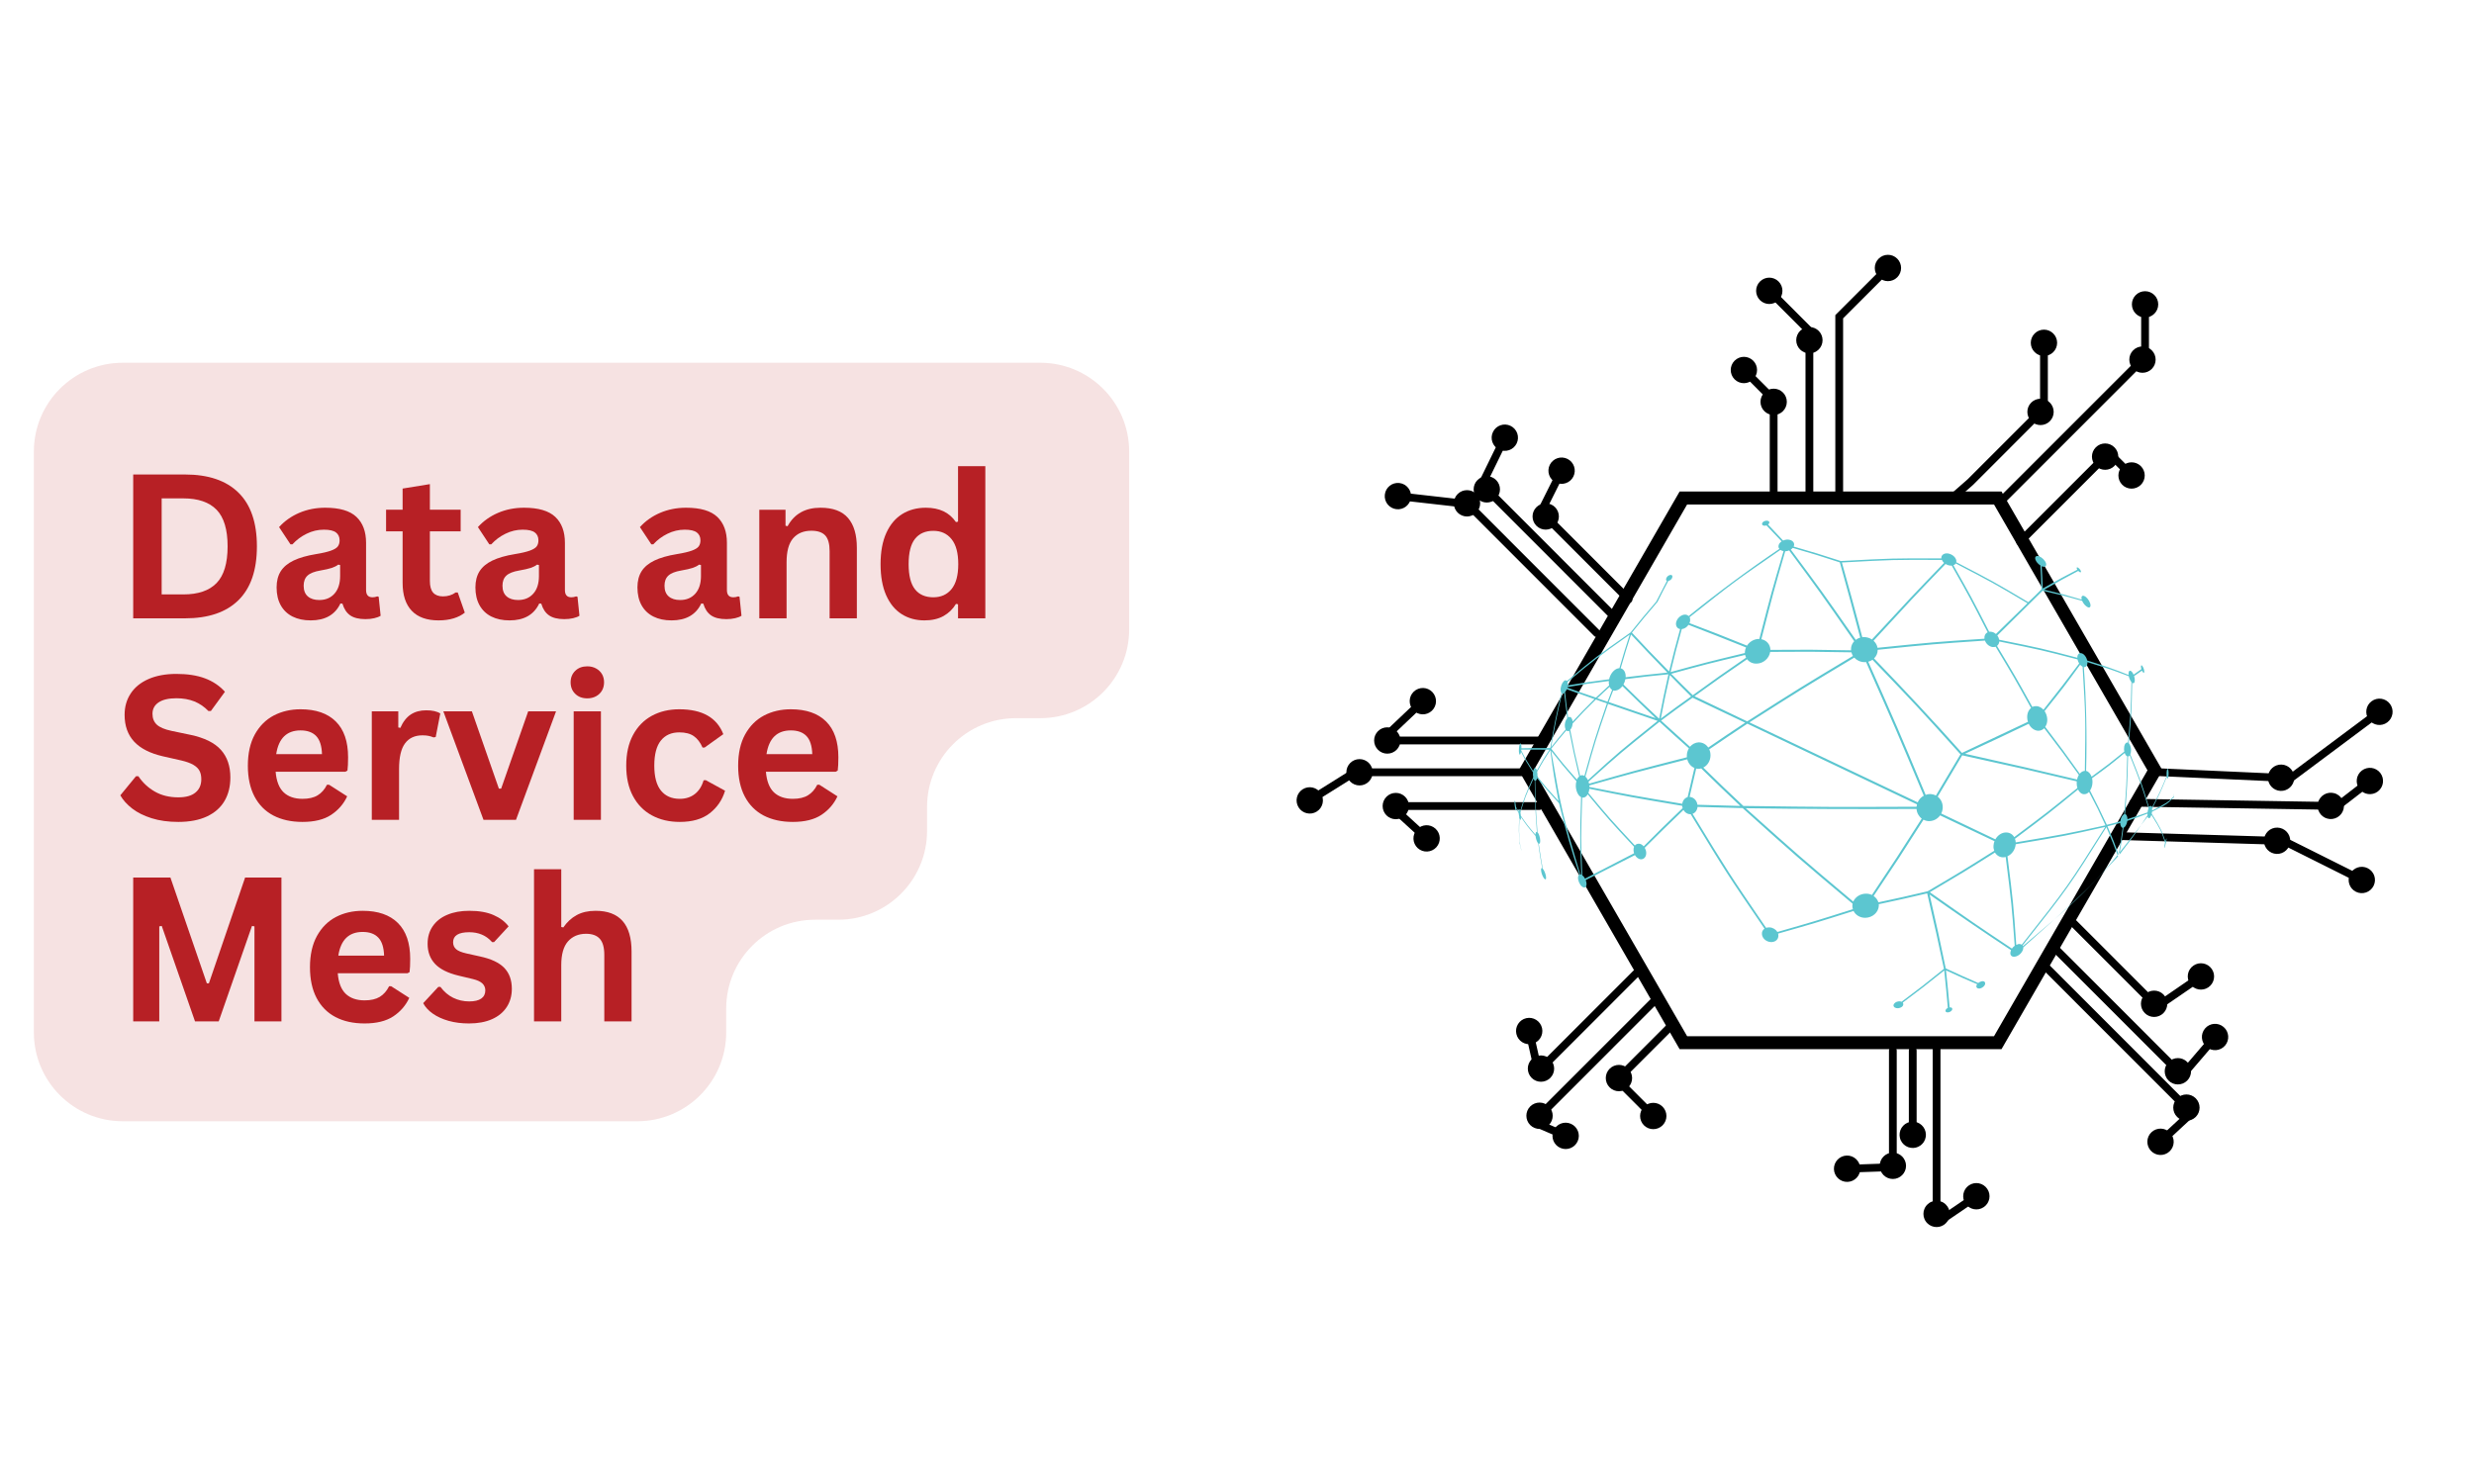 <svg xmlns="http://www.w3.org/2000/svg" xmlns:xlink="http://www.w3.org/1999/xlink" width="500" zoomAndPan="magnify" viewBox="0 0 375 225" height="300" preserveAspectRatio="xMidYMid meet" version="1.0"><defs><clipPath id="0226ae4623"><path d="M 358.332 105.555 L 362.926 105.555 L 362.926 110 L 358.332 110 Z M 358.332 105.555 " clip-rule="nonzero"/></clipPath><clipPath id="dbb1649948"><path d="M 229.543 78.887 L 329.543 78.887 L 329.543 153.539 L 229.543 153.539 Z M 229.543 78.887 " clip-rule="nonzero"/></clipPath></defs><rect x="-37.5" width="450" fill="#ffffff" y="-22.5" height="270" fill-opacity="1"/><rect x="-37.5" width="450" fill="#ffffff" y="-22.5" height="270" fill-opacity="1"/><path fill="#f6e2e2" d="M 5.133 156.527 L 5.133 68.473 C 5.133 61.031 11.164 55 18.605 55 L 157.688 55 C 165.125 55 171.156 61.031 171.156 68.473 L 171.156 95.418 C 171.156 102.855 165.125 108.887 157.688 108.887 L 153.992 108.887 C 146.551 108.887 140.52 114.918 140.52 122.363 L 140.52 125.973 C 140.52 133.414 134.488 139.445 127.051 139.445 L 123.547 139.445 C 116.105 139.445 110.074 145.477 110.074 152.918 L 110.074 156.527 C 110.074 163.969 104.043 170 96.602 170 L 18.605 170 C 11.164 170 5.133 163.969 5.133 156.527 Z M 5.133 156.527 " fill-opacity="1" fill-rule="nonzero"/><path fill="#b72025" d="M 28.039 71.941 C 31.578 71.941 34.277 72.855 36.141 74.688 C 38.008 76.516 38.941 79.234 38.941 82.84 C 38.941 86.445 38.008 89.164 36.141 91 C 34.277 92.836 31.578 93.75 28.039 93.75 L 20.191 93.75 L 20.191 71.941 Z M 27.785 90.125 C 30.031 90.125 31.715 89.551 32.828 88.402 C 33.941 87.254 34.5 85.398 34.5 82.84 C 34.5 80.285 33.941 78.434 32.828 77.285 C 31.715 76.141 30.031 75.562 27.785 75.562 L 24.504 75.562 L 24.504 90.125 Z M 27.785 90.125 " fill-opacity="1" fill-rule="nonzero"/><path fill="#b72025" d="M 47.09 94.062 C 46.035 94.062 45.117 93.867 44.344 93.48 C 43.57 93.09 42.977 92.523 42.555 91.773 C 42.137 91.023 41.926 90.117 41.926 89.062 C 41.926 88.09 42.137 87.273 42.555 86.609 C 42.977 85.949 43.621 85.41 44.496 84.988 C 45.371 84.566 46.516 84.238 47.922 84.008 C 48.91 83.848 49.66 83.672 50.172 83.484 C 50.684 83.297 51.027 83.086 51.207 82.848 C 51.383 82.609 51.477 82.301 51.477 81.93 C 51.477 81.406 51.289 81.004 50.926 80.73 C 50.559 80.449 49.945 80.309 49.09 80.309 C 48.176 80.309 47.305 80.516 46.477 80.926 C 45.652 81.328 44.938 81.863 44.328 82.531 L 44.031 82.531 L 42.301 79.918 C 43.137 78.992 44.156 78.273 45.355 77.758 C 46.559 77.242 47.875 76.98 49.297 76.98 C 51.477 76.98 53.055 77.445 54.027 78.371 C 55 79.293 55.488 80.605 55.488 82.305 L 55.488 89.453 C 55.488 90.191 55.812 90.559 56.461 90.559 C 56.707 90.559 56.953 90.516 57.191 90.422 L 57.398 90.48 L 57.695 93.359 C 57.469 93.508 57.148 93.633 56.742 93.727 C 56.336 93.824 55.891 93.871 55.402 93.871 C 54.418 93.871 53.648 93.684 53.094 93.309 C 52.547 92.93 52.148 92.336 51.91 91.527 L 51.598 91.5 C 50.793 93.207 49.289 94.062 47.09 94.062 Z M 48.402 90.973 C 49.355 90.973 50.117 90.652 50.695 90.012 C 51.266 89.371 51.555 88.477 51.555 87.332 L 51.555 85.664 L 51.266 85.605 C 51.02 85.805 50.695 85.969 50.289 86.105 C 49.887 86.238 49.309 86.371 48.551 86.5 C 47.656 86.652 47.008 86.906 46.613 87.27 C 46.223 87.629 46.027 88.145 46.027 88.809 C 46.027 89.52 46.238 90.059 46.656 90.422 C 47.078 90.789 47.656 90.973 48.402 90.973 Z M 48.402 90.973 " fill-opacity="1" fill-rule="nonzero"/><path fill="#b72025" d="M 69.383 89.828 L 70.453 92.883 C 70.004 93.254 69.441 93.543 68.77 93.75 C 68.094 93.957 67.324 94.062 66.469 94.062 C 64.688 94.062 63.336 93.578 62.41 92.605 C 61.488 91.637 61.027 90.227 61.027 88.375 L 61.027 80.562 L 58.52 80.562 L 58.52 77.277 L 61.027 77.277 L 61.027 74.074 L 65.16 73.402 L 65.16 77.277 L 69.824 77.277 L 69.824 80.562 L 65.16 80.562 L 65.16 88.078 C 65.16 88.895 65.328 89.488 65.664 89.867 C 66 90.238 66.492 90.422 67.141 90.422 C 67.879 90.422 68.52 90.227 69.066 89.828 Z M 69.383 89.828 " fill-opacity="1" fill-rule="nonzero"/><path fill="#b72025" d="M 77.23 94.062 C 76.172 94.062 75.254 93.867 74.48 93.48 C 73.707 93.09 73.113 92.523 72.691 91.773 C 72.273 91.023 72.062 90.117 72.062 89.062 C 72.062 88.09 72.273 87.273 72.691 86.609 C 73.113 85.949 73.758 85.41 74.633 84.988 C 75.508 84.566 76.652 84.238 78.062 84.008 C 79.047 83.848 79.797 83.672 80.309 83.484 C 80.82 83.297 81.164 83.086 81.344 82.848 C 81.523 82.609 81.613 82.301 81.613 81.93 C 81.613 81.406 81.43 81.004 81.062 80.73 C 80.695 80.449 80.082 80.309 79.227 80.309 C 78.312 80.309 77.441 80.516 76.613 80.926 C 75.789 81.328 75.074 81.863 74.465 82.531 L 74.168 82.531 L 72.441 79.918 C 73.273 78.992 74.293 78.273 75.492 77.758 C 76.695 77.242 78.012 76.98 79.434 76.98 C 81.613 76.98 83.191 77.445 84.168 78.371 C 85.141 79.293 85.629 80.605 85.629 82.305 L 85.629 89.453 C 85.629 90.191 85.949 90.559 86.598 90.559 C 86.848 90.559 87.09 90.516 87.328 90.422 L 87.535 90.48 L 87.832 93.359 C 87.605 93.508 87.289 93.633 86.879 93.727 C 86.473 93.824 86.027 93.871 85.539 93.871 C 84.559 93.871 83.785 93.684 83.234 93.309 C 82.684 92.93 82.285 92.336 82.047 91.527 L 81.734 91.5 C 80.93 93.207 79.43 94.062 77.23 94.062 Z M 78.539 90.973 C 79.492 90.973 80.258 90.652 80.832 90.012 C 81.406 89.371 81.691 88.477 81.691 87.332 L 81.691 85.664 L 81.402 85.605 C 81.156 85.805 80.832 85.969 80.426 86.105 C 80.023 86.238 79.445 86.371 78.691 86.5 C 77.793 86.652 77.145 86.906 76.75 87.27 C 76.359 87.629 76.164 88.145 76.164 88.809 C 76.164 89.52 76.375 90.059 76.793 90.422 C 77.215 90.789 77.793 90.973 78.539 90.973 Z M 78.539 90.973 " fill-opacity="1" fill-rule="nonzero"/><path fill="#b72025" d="M 101.785 94.062 C 100.73 94.062 99.812 93.867 99.039 93.48 C 98.266 93.09 97.672 92.523 97.25 91.773 C 96.832 91.023 96.621 90.117 96.621 89.062 C 96.621 88.09 96.832 87.273 97.25 86.609 C 97.672 85.949 98.316 85.41 99.191 84.988 C 100.066 84.566 101.211 84.238 102.617 84.008 C 103.605 83.848 104.355 83.672 104.867 83.484 C 105.379 83.297 105.723 83.086 105.902 82.848 C 106.078 82.609 106.172 82.301 106.172 81.93 C 106.172 81.406 105.984 81.004 105.621 80.73 C 105.254 80.449 104.641 80.309 103.785 80.309 C 102.871 80.309 102 80.516 101.172 80.926 C 100.348 81.328 99.633 81.863 99.023 82.531 L 98.727 82.531 L 96.996 79.918 C 97.832 78.992 98.852 78.273 100.051 77.758 C 101.254 77.242 102.57 76.98 103.992 76.98 C 106.172 76.98 107.75 77.445 108.723 78.371 C 109.695 79.293 110.184 80.605 110.184 82.305 L 110.184 89.453 C 110.184 90.191 110.508 90.559 111.156 90.559 C 111.402 90.559 111.648 90.516 111.887 90.422 L 112.094 90.48 L 112.391 93.359 C 112.164 93.508 111.844 93.633 111.438 93.727 C 111.031 93.824 110.586 93.871 110.098 93.871 C 109.113 93.871 108.344 93.684 107.789 93.309 C 107.242 92.93 106.844 92.336 106.605 91.527 L 106.293 91.5 C 105.488 93.207 103.984 94.062 101.785 94.062 Z M 103.098 90.973 C 104.051 90.973 104.812 90.652 105.391 90.012 C 105.961 89.371 106.25 88.477 106.25 87.332 L 106.25 85.664 L 105.961 85.605 C 105.715 85.805 105.391 85.969 104.984 86.105 C 104.582 86.238 104.004 86.371 103.246 86.5 C 102.352 86.652 101.703 86.906 101.309 87.27 C 100.918 87.629 100.723 88.145 100.723 88.809 C 100.723 89.52 100.934 90.059 101.352 90.422 C 101.773 90.789 102.352 90.973 103.098 90.973 Z M 103.098 90.973 " fill-opacity="1" fill-rule="nonzero"/><path fill="#b72025" d="M 115.094 93.75 L 115.094 77.293 L 119.066 77.293 L 119.066 79.711 L 119.379 79.781 C 120.398 77.914 122.062 76.98 124.363 76.98 C 126.262 76.98 127.656 77.5 128.543 78.539 C 129.434 79.57 129.879 81.074 129.879 83.051 L 129.879 93.75 L 125.75 93.75 L 125.75 83.559 C 125.75 82.465 125.531 81.676 125.094 81.191 C 124.652 80.711 123.949 80.469 122.988 80.469 C 121.805 80.469 120.883 80.852 120.215 81.617 C 119.555 82.387 119.227 83.59 119.227 85.23 L 119.227 93.75 Z M 115.094 93.75 " fill-opacity="1" fill-rule="nonzero"/><path fill="#b72025" d="M 140.129 94.062 C 138.828 94.062 137.672 93.746 136.672 93.113 C 135.672 92.48 134.887 91.527 134.32 90.25 C 133.758 88.973 133.473 87.398 133.473 85.531 C 133.473 83.652 133.766 82.074 134.348 80.793 C 134.93 79.516 135.738 78.562 136.766 77.93 C 137.793 77.297 138.98 76.98 140.34 76.98 C 141.359 76.98 142.25 77.16 143 77.512 C 143.754 77.863 144.387 78.414 144.902 79.16 L 145.215 79.086 L 145.215 70.68 L 149.352 70.68 L 149.352 93.75 L 145.215 93.75 L 145.215 91.617 L 144.902 91.559 C 144.445 92.336 143.816 92.945 143.023 93.395 C 142.227 93.84 141.262 94.062 140.129 94.062 Z M 141.473 90.559 C 142.637 90.559 143.555 90.145 144.23 89.316 C 144.91 88.48 145.25 87.223 145.25 85.531 C 145.25 83.84 144.91 82.578 144.23 81.742 C 143.555 80.902 142.637 80.484 141.473 80.484 C 140.258 80.484 139.328 80.891 138.688 81.707 C 138.047 82.516 137.727 83.793 137.727 85.531 C 137.727 87.258 138.047 88.531 138.688 89.344 C 139.328 90.156 140.258 90.559 141.473 90.559 Z M 141.473 90.559 " fill-opacity="1" fill-rule="nonzero"/><path fill="#b72025" d="M 27.027 124.617 C 25.512 124.617 24.164 124.43 22.984 124.059 C 21.805 123.688 20.824 123.199 20.039 122.59 C 19.254 121.984 18.652 121.316 18.238 120.586 L 20.609 117.695 L 20.98 117.695 C 21.633 118.668 22.465 119.445 23.477 120.023 C 24.488 120.602 25.672 120.891 27.027 120.891 C 28.18 120.891 29.047 120.648 29.629 120.16 C 30.219 119.676 30.512 119 30.512 118.141 C 30.512 117.629 30.418 117.195 30.23 116.848 C 30.043 116.5 29.727 116.203 29.289 115.949 C 28.852 115.699 28.262 115.484 27.52 115.309 L 24.711 114.672 C 22.754 114.223 21.293 113.48 20.328 112.441 C 19.367 111.402 18.887 110.047 18.887 108.383 C 18.887 107.152 19.195 106.074 19.816 105.137 C 20.43 104.199 21.328 103.477 22.504 102.957 C 23.688 102.438 25.098 102.176 26.738 102.176 C 28.418 102.176 29.859 102.398 31.055 102.844 C 32.258 103.289 33.27 103.969 34.094 104.883 L 31.961 107.805 L 31.59 107.805 C 30.973 107.16 30.266 106.676 29.473 106.352 C 28.676 106.031 27.766 105.867 26.738 105.867 C 25.555 105.867 24.656 106.078 24.039 106.496 C 23.422 106.91 23.113 107.488 23.113 108.227 C 23.113 108.91 23.332 109.457 23.766 109.867 C 24.199 110.273 24.945 110.59 26.008 110.816 L 28.871 111.414 C 30.992 111.863 32.531 112.621 33.488 113.695 C 34.441 114.762 34.918 116.152 34.918 117.875 C 34.918 119.238 34.625 120.426 34.035 121.434 C 33.445 122.441 32.559 123.227 31.375 123.785 C 30.191 124.34 28.742 124.617 27.027 124.617 Z M 27.027 124.617 " fill-opacity="1" fill-rule="nonzero"/><path fill="#b72025" d="M 52.355 117.008 L 41.781 117.008 C 41.898 118.438 42.309 119.484 43.004 120.141 C 43.695 120.789 44.648 121.117 45.852 121.117 C 46.797 121.117 47.562 120.941 48.145 120.586 C 48.734 120.23 49.207 119.695 49.562 118.98 L 49.883 118.98 L 52.625 120.738 C 52.09 121.895 51.277 122.828 50.191 123.547 C 49.109 124.262 47.66 124.617 45.852 124.617 C 44.148 124.617 42.68 124.293 41.441 123.648 C 40.203 123 39.25 122.039 38.574 120.762 C 37.906 119.484 37.57 117.926 37.57 116.09 C 37.57 114.219 37.922 112.641 38.625 111.355 C 39.336 110.074 40.289 109.117 41.492 108.484 C 42.695 107.855 44.051 107.539 45.555 107.539 C 47.879 107.539 49.66 108.156 50.902 109.391 C 52.141 110.621 52.762 112.426 52.762 114.816 C 52.762 115.684 52.73 116.355 52.668 116.832 Z M 48.805 114.336 C 48.766 113.086 48.473 112.172 47.93 111.602 C 47.387 111.031 46.598 110.742 45.555 110.742 C 43.469 110.742 42.238 111.941 41.867 114.336 Z M 48.805 114.336 " fill-opacity="1" fill-rule="nonzero"/><path fill="#b72025" d="M 56.355 124.305 L 56.355 107.848 L 60.371 107.848 L 60.371 110.293 L 60.684 110.359 C 61.082 109.445 61.605 108.77 62.25 108.34 C 62.898 107.91 63.684 107.695 64.609 107.695 C 65.539 107.695 66.25 107.855 66.738 108.176 L 66.043 111.742 L 65.723 111.805 C 65.457 111.695 65.199 111.617 64.949 111.566 C 64.699 111.516 64.395 111.488 64.039 111.488 C 62.883 111.488 62.004 111.891 61.398 112.703 C 60.789 113.512 60.488 114.816 60.488 116.609 L 60.488 124.305 Z M 56.355 124.305 " fill-opacity="1" fill-rule="nonzero"/><path fill="#b72025" d="M 78.211 124.305 L 73.289 124.305 L 67.199 107.848 L 71.527 107.848 L 75.621 119.574 L 75.961 119.574 L 80.062 107.848 L 84.285 107.848 Z M 78.211 124.305 " fill-opacity="1" fill-rule="nonzero"/><path fill="#b72025" d="M 89.02 105.883 C 88.27 105.883 87.66 105.656 87.195 105.199 C 86.727 104.75 86.492 104.164 86.492 103.449 C 86.492 102.742 86.727 102.16 87.195 101.707 C 87.66 101.254 88.27 101.027 89.02 101.027 C 89.512 101.027 89.953 101.133 90.34 101.344 C 90.73 101.555 91.031 101.84 91.246 102.207 C 91.457 102.566 91.562 102.984 91.562 103.449 C 91.562 103.918 91.457 104.336 91.246 104.703 C 91.031 105.07 90.73 105.359 90.34 105.57 C 89.953 105.777 89.512 105.883 89.02 105.883 Z M 86.957 124.305 L 86.957 107.848 L 91.086 107.848 L 91.086 124.305 Z M 86.957 124.305 " fill-opacity="1" fill-rule="nonzero"/><path fill="#b72025" d="M 103.039 124.617 C 101.445 124.617 100.039 124.289 98.812 123.625 C 97.594 122.965 96.637 121.996 95.949 120.711 C 95.262 119.43 94.922 117.887 94.922 116.09 C 94.922 114.277 95.262 112.727 95.949 111.445 C 96.637 110.16 97.586 109.191 98.801 108.527 C 100.016 107.867 101.402 107.539 102.965 107.539 C 106.438 107.539 108.66 108.797 109.637 111.312 L 106.801 113.34 L 106.488 113.34 C 106.148 112.562 105.707 111.988 105.164 111.609 C 104.625 111.23 103.891 111.039 102.965 111.039 C 101.77 111.039 100.84 111.453 100.172 112.281 C 99.508 113.109 99.176 114.379 99.176 116.09 C 99.176 117.777 99.512 119.039 100.188 119.871 C 100.867 120.703 101.816 121.117 103.039 121.117 C 103.934 121.117 104.695 120.875 105.316 120.391 C 105.938 119.91 106.383 119.215 106.648 118.309 L 106.965 118.281 L 109.902 119.887 C 109.484 121.281 108.711 122.418 107.582 123.301 C 106.453 124.18 104.938 124.617 103.039 124.617 Z M 103.039 124.617 " fill-opacity="1" fill-rule="nonzero"/><path fill="#b72025" d="M 126.672 117.008 L 116.094 117.008 C 116.215 118.438 116.625 119.484 117.316 120.141 C 118.012 120.789 118.961 121.117 120.168 121.117 C 121.113 121.117 121.879 120.941 122.461 120.586 C 123.051 120.23 123.52 119.695 123.879 118.98 L 124.199 118.98 L 126.938 120.738 C 126.402 121.895 125.594 122.828 124.508 123.547 C 123.422 124.262 121.977 124.617 120.168 124.617 C 118.465 124.617 116.996 124.293 115.754 123.648 C 114.52 123 113.566 122.039 112.891 120.762 C 112.219 119.484 111.887 117.926 111.887 116.09 C 111.887 114.219 112.234 112.641 112.941 111.355 C 113.652 110.074 114.605 109.117 115.805 108.484 C 117.012 107.855 118.367 107.539 119.871 107.539 C 122.195 107.539 123.977 108.156 125.219 109.391 C 126.457 110.621 127.078 112.426 127.078 114.816 C 127.078 115.684 127.043 116.355 126.98 116.832 Z M 123.121 114.336 C 123.078 113.086 122.789 112.172 122.246 111.602 C 121.703 111.031 120.914 110.742 119.871 110.742 C 117.781 110.742 116.555 111.941 116.184 114.336 Z M 123.121 114.336 " fill-opacity="1" fill-rule="nonzero"/><path fill="#b72025" d="M 24.141 154.859 L 20.191 154.859 L 20.191 133.051 L 25.832 133.051 L 31.352 149.09 L 31.664 149.09 L 37.152 133.051 L 42.66 133.051 L 42.66 154.859 L 38.57 154.859 L 38.57 140.453 L 38.195 140.387 L 33.152 154.859 L 29.559 154.859 L 24.516 140.387 L 24.141 140.453 Z M 24.141 154.859 " fill-opacity="1" fill-rule="nonzero"/><path fill="#b72025" d="M 61.77 147.562 L 51.195 147.562 C 51.312 148.996 51.723 150.039 52.418 150.695 C 53.113 151.344 54.062 151.672 55.266 151.672 C 56.211 151.672 56.977 151.496 57.559 151.145 C 58.148 150.785 58.621 150.25 58.977 149.535 L 59.297 149.535 L 62.039 151.293 C 61.504 152.449 60.691 153.383 59.609 154.102 C 58.523 154.816 57.074 155.172 55.266 155.172 C 53.562 155.172 52.094 154.852 50.855 154.203 C 49.621 153.559 48.664 152.594 47.988 151.316 C 47.32 150.039 46.984 148.48 46.984 146.645 C 46.984 144.773 47.336 143.195 48.039 141.914 C 48.75 140.629 49.703 139.672 50.906 139.039 C 52.109 138.41 53.465 138.094 54.969 138.094 C 57.293 138.094 59.074 138.711 60.316 139.945 C 61.555 141.176 62.176 142.984 62.176 145.371 C 62.176 146.238 62.145 146.91 62.082 147.387 Z M 58.219 144.895 C 58.18 143.641 57.887 142.727 57.344 142.16 C 56.801 141.586 56.012 141.297 54.969 141.297 C 52.883 141.297 51.652 142.496 51.281 144.895 Z M 58.219 144.895 " fill-opacity="1" fill-rule="nonzero"/><path fill="#b72025" d="M 71.094 155.172 C 69.969 155.172 68.941 155.043 68.004 154.781 C 67.07 154.516 66.27 154.152 65.609 153.688 C 64.949 153.227 64.461 152.695 64.145 152.098 L 66.441 149.625 L 66.754 149.625 C 67.305 150.363 67.949 150.914 68.691 151.281 C 69.441 151.648 70.25 151.832 71.125 151.832 C 71.93 151.832 72.535 151.688 72.945 151.402 C 73.355 151.113 73.562 150.699 73.562 150.16 C 73.562 149.746 73.414 149.395 73.121 149.109 C 72.824 148.828 72.348 148.605 71.695 148.445 L 69.516 147.926 C 67.883 147.535 66.688 146.938 65.938 146.137 C 65.188 145.336 64.816 144.32 64.816 143.09 C 64.816 142.066 65.074 141.176 65.598 140.422 C 66.121 139.668 66.855 139.09 67.805 138.695 C 68.754 138.293 69.859 138.094 71.125 138.094 C 72.609 138.094 73.836 138.309 74.812 138.738 C 75.785 139.16 76.547 139.734 77.09 140.453 L 74.887 142.84 L 74.59 142.84 C 74.129 142.316 73.613 141.941 73.039 141.703 C 72.469 141.461 71.832 141.34 71.125 141.34 C 69.492 141.34 68.68 141.852 68.68 142.867 C 68.68 143.293 68.832 143.641 69.133 143.91 C 69.438 144.18 69.973 144.398 70.738 144.566 L 72.766 145.016 C 74.438 145.375 75.66 145.949 76.426 146.738 C 77.195 147.531 77.582 148.59 77.582 149.922 C 77.582 150.969 77.324 151.887 76.809 152.684 C 76.293 153.48 75.547 154.094 74.574 154.527 C 73.598 154.957 72.441 155.172 71.094 155.172 Z M 71.094 155.172 " fill-opacity="1" fill-rule="nonzero"/><path fill="#b72025" d="M 80.945 154.859 L 80.945 131.793 L 85.074 131.793 L 85.074 140.551 L 85.391 140.609 C 85.938 139.805 86.609 139.184 87.402 138.75 C 88.199 138.312 89.156 138.094 90.281 138.094 C 93.914 138.094 95.73 140.152 95.73 144.27 L 95.73 154.859 L 91.598 154.859 L 91.598 144.793 C 91.598 143.668 91.375 142.852 90.926 142.348 C 90.477 141.836 89.781 141.578 88.836 141.578 C 87.684 141.578 86.766 141.969 86.086 142.738 C 85.41 143.508 85.074 144.711 85.074 146.34 L 85.074 154.859 Z M 80.945 154.859 " fill-opacity="1" fill-rule="nonzero"/><path fill="#000000" d="M 303.383 159.07 L 254.59 159.07 L 230.199 116.797 L 254.59 74.523 L 303.383 74.523 L 327.777 116.797 Z M 255.727 157.105 L 302.246 157.105 L 325.508 116.797 L 302.246 76.488 L 255.727 76.488 L 232.465 116.797 Z M 255.727 157.105 " fill-opacity="1" fill-rule="nonzero"/><path fill="#000000" d="M 345.859 118.512 C 345.859 118.512 345.84 118.512 345.832 118.512 L 326.043 117.613 C 325.715 117.602 325.465 117.324 325.48 117 C 325.496 116.676 325.77 116.422 326.098 116.438 L 345.883 117.336 C 346.211 117.352 346.461 117.629 346.445 117.949 C 346.434 118.27 346.172 118.512 345.855 118.512 Z M 345.859 118.512 " fill-opacity="1" fill-rule="nonzero"/><path fill="#000000" d="M 345.668 119.914 C 346.77 119.961 347.703 119.109 347.754 118.008 C 347.801 116.906 346.949 115.973 345.848 115.922 C 344.75 115.875 343.812 116.727 343.766 117.828 C 343.715 118.93 344.566 119.863 345.668 119.914 Z M 345.668 119.914 " fill-opacity="1" fill-rule="nonzero"/><path fill="#000000" d="M 353.395 122.777 L 353.383 122.777 L 323.348 122.293 C 323.02 122.289 322.762 122.023 322.766 121.695 C 322.773 121.371 323.035 121.113 323.355 121.113 L 323.367 121.113 L 353.402 121.598 C 353.73 121.605 353.988 121.871 353.98 122.199 C 353.977 122.52 353.715 122.777 353.395 122.777 Z M 353.395 122.777 " fill-opacity="1" fill-rule="nonzero"/><path fill="#000000" d="M 355.023 121.195 C 355.09 121.309 355.141 121.426 355.184 121.551 C 355.223 121.676 355.254 121.801 355.273 121.934 C 355.289 122.062 355.293 122.191 355.281 122.324 C 355.273 122.457 355.25 122.582 355.219 122.711 C 355.184 122.836 355.137 122.957 355.078 123.074 C 355.02 123.195 354.953 123.305 354.871 123.41 C 354.789 123.512 354.703 123.605 354.602 123.691 C 354.504 123.777 354.395 123.852 354.285 123.918 C 354.172 123.984 354.051 124.039 353.926 124.078 C 353.805 124.121 353.676 124.148 353.543 124.168 C 353.418 124.184 353.285 124.188 353.152 124.18 C 353.023 124.168 352.895 124.148 352.77 124.113 C 352.641 124.078 352.52 124.031 352.402 123.977 C 352.285 123.918 352.176 123.848 352.07 123.766 C 351.969 123.688 351.875 123.598 351.785 123.5 C 351.699 123.398 351.625 123.293 351.562 123.18 C 351.496 123.066 351.441 122.949 351.398 122.824 C 351.359 122.699 351.328 122.57 351.312 122.441 C 351.293 122.312 351.293 122.18 351.301 122.051 C 351.309 121.918 351.332 121.789 351.367 121.664 C 351.398 121.535 351.445 121.414 351.504 121.297 C 351.562 121.18 351.633 121.07 351.711 120.969 C 351.793 120.863 351.883 120.77 351.98 120.68 C 352.078 120.594 352.188 120.52 352.297 120.457 C 352.414 120.391 352.531 120.336 352.656 120.293 C 352.781 120.254 352.906 120.223 353.039 120.207 C 353.168 120.191 353.297 120.188 353.43 120.195 C 353.559 120.203 353.688 120.227 353.812 120.262 C 353.941 120.293 354.062 120.34 354.18 120.398 C 354.297 120.457 354.406 120.527 354.512 120.605 C 354.613 120.688 354.711 120.777 354.797 120.875 C 354.883 120.973 354.957 121.082 355.023 121.195 Z M 355.023 121.195 " fill-opacity="1" fill-rule="nonzero"/><path fill="#000000" d="M 345.25 128.07 C 345.25 128.07 345.238 128.07 345.234 128.07 L 321.531 127.359 C 321.207 127.352 320.949 127.078 320.961 126.754 C 320.969 126.434 321.23 126.18 321.551 126.18 C 321.555 126.18 321.562 126.18 321.566 126.18 L 345.27 126.887 C 345.594 126.898 345.852 127.168 345.84 127.496 C 345.832 127.812 345.57 128.07 345.25 128.07 Z M 345.25 128.07 " fill-opacity="1" fill-rule="nonzero"/><path fill="#000000" d="M 345.094 129.469 C 346.191 129.504 347.113 128.637 347.145 127.535 C 347.18 126.434 346.312 125.512 345.211 125.48 C 344.109 125.445 343.191 126.312 343.156 127.414 C 343.125 128.516 343.992 129.438 345.094 129.469 Z M 345.094 129.469 " fill-opacity="1" fill-rule="nonzero"/><path fill="#000000" d="M 346.723 118.926 C 346.543 118.926 346.363 118.844 346.246 118.688 C 346.055 118.426 346.105 118.055 346.367 117.859 L 360.395 107.387 C 360.656 107.195 361.023 107.246 361.219 107.508 C 361.414 107.77 361.359 108.141 361.102 108.336 L 347.074 118.809 C 346.969 118.887 346.844 118.926 346.723 118.926 Z M 346.723 118.926 " fill-opacity="1" fill-rule="nonzero"/><g clip-path="url(#0226ae4623)"><path fill="#000000" d="M 361.859 109.523 C 362.742 108.863 362.926 107.613 362.266 106.727 C 361.605 105.844 360.355 105.66 359.473 106.324 C 358.59 106.98 358.406 108.23 359.066 109.117 C 359.727 110 360.977 110.184 361.859 109.523 Z M 361.859 109.523 " fill-opacity="1" fill-rule="nonzero"/></g><path fill="#000000" d="M 354.168 122.902 C 353.992 122.902 353.816 122.828 353.703 122.676 C 353.504 122.418 353.551 122.047 353.809 121.848 L 358.934 117.883 C 359.191 117.688 359.562 117.734 359.762 117.992 C 359.961 118.25 359.91 118.621 359.656 118.82 L 354.527 122.781 C 354.422 122.863 354.297 122.902 354.168 122.902 Z M 354.168 122.902 " fill-opacity="1" fill-rule="nonzero"/><path fill="#000000" d="M 360.438 119.992 C 361.309 119.316 361.469 118.066 360.797 117.191 C 360.121 116.32 358.871 116.16 357.996 116.832 C 357.125 117.508 356.965 118.758 357.637 119.633 C 358.309 120.508 359.566 120.664 360.438 119.992 Z M 360.438 119.992 " fill-opacity="1" fill-rule="nonzero"/><path fill="#000000" d="M 358.082 134.059 C 357.992 134.059 357.902 134.035 357.816 133.992 L 345.777 127.969 C 345.488 127.824 345.371 127.469 345.516 127.176 C 345.66 126.887 346.016 126.77 346.309 126.914 L 358.348 132.938 C 358.641 133.082 358.758 133.438 358.609 133.73 C 358.508 133.934 358.301 134.059 358.082 134.059 Z M 358.082 134.059 " fill-opacity="1" fill-rule="nonzero"/><path fill="#000000" d="M 357.102 135.207 C 358.086 135.699 359.285 135.301 359.777 134.312 C 360.273 133.328 359.871 132.129 358.887 131.637 C 357.902 131.141 356.703 131.543 356.207 132.527 C 355.715 133.512 356.117 134.715 357.102 135.207 Z M 357.102 135.207 " fill-opacity="1" fill-rule="nonzero"/><path fill="#000000" d="M 303.422 76.699 L 302.879 76.699 C 302.551 76.699 302.289 76.434 302.289 76.105 C 302.289 75.781 302.551 75.516 302.879 75.516 L 302.934 75.516 L 324.406 54.035 C 324.633 53.809 325.008 53.809 325.238 54.035 C 325.469 54.266 325.469 54.641 325.238 54.871 L 303.422 76.695 Z M 303.422 76.699 " fill-opacity="1" fill-rule="nonzero"/><path fill="#000000" d="M 326.16 55.938 C 326.938 55.156 326.938 53.895 326.16 53.113 C 325.383 52.332 324.117 52.332 323.336 53.113 C 322.559 53.891 322.559 55.156 323.336 55.938 C 324.117 56.715 325.379 56.715 326.16 55.938 Z M 326.16 55.938 " fill-opacity="1" fill-rule="nonzero"/><path fill="#000000" d="M 306.191 82.723 C 306.039 82.723 305.887 82.668 305.773 82.551 C 305.543 82.32 305.543 81.949 305.773 81.715 L 318.742 68.746 C 318.969 68.516 319.344 68.516 319.574 68.746 C 319.805 68.973 319.805 69.348 319.574 69.578 L 306.609 82.551 C 306.492 82.668 306.344 82.723 306.191 82.723 Z M 306.191 82.723 " fill-opacity="1" fill-rule="nonzero"/><path fill="#000000" d="M 320.496 70.645 C 321.277 69.863 321.277 68.598 320.496 67.82 C 319.719 67.039 318.457 67.039 317.676 67.82 C 316.895 68.598 316.895 69.863 317.676 70.645 C 318.453 71.422 319.719 71.422 320.496 70.645 Z M 320.496 70.645 " fill-opacity="1" fill-rule="nonzero"/><path fill="#000000" d="M 296.25 75.793 C 296.086 75.793 295.922 75.723 295.805 75.59 C 295.59 75.344 295.617 74.977 295.859 74.758 L 298.254 72.664 L 308.949 61.965 C 309.18 61.734 309.551 61.734 309.781 61.965 C 310.012 62.195 310.012 62.566 309.781 62.797 L 299.047 73.535 L 296.637 75.645 C 296.527 75.742 296.387 75.789 296.25 75.789 Z M 296.25 75.793 " fill-opacity="1" fill-rule="nonzero"/><path fill="#000000" d="M 310.707 63.863 C 311.484 63.086 311.484 61.82 310.707 61.039 C 309.93 60.258 308.664 60.262 307.883 61.039 C 307.105 61.816 307.105 63.082 307.883 63.863 C 308.664 64.645 309.926 64.645 310.707 63.863 Z M 310.707 63.863 " fill-opacity="1" fill-rule="nonzero"/><path fill="#000000" d="M 309.816 62.035 C 309.488 62.035 309.227 61.773 309.227 61.445 L 309.227 51.879 C 309.227 51.551 309.488 51.285 309.816 51.285 C 310.141 51.285 310.406 51.551 310.406 51.879 L 310.406 61.445 C 310.406 61.773 310.141 62.035 309.816 62.035 Z M 309.816 62.035 " fill-opacity="1" fill-rule="nonzero"/><path fill="#000000" d="M 311.812 51.977 C 311.812 50.875 310.918 49.98 309.816 49.98 C 308.715 49.98 307.82 50.875 307.82 51.977 C 307.82 53.078 308.715 53.973 309.816 53.973 C 310.918 53.973 311.812 53.078 311.812 51.977 Z M 311.812 51.977 " fill-opacity="1" fill-rule="nonzero"/><path fill="#000000" d="M 325.141 53.582 C 324.812 53.582 324.551 53.32 324.551 52.992 L 324.551 46.051 C 324.551 45.723 324.812 45.461 325.141 45.461 C 325.465 45.461 325.73 45.723 325.73 46.051 L 325.73 52.992 C 325.73 53.32 325.465 53.582 325.141 53.582 Z M 325.141 53.582 " fill-opacity="1" fill-rule="nonzero"/><path fill="#000000" d="M 327.137 46.148 C 327.137 45.043 326.242 44.152 325.141 44.152 C 324.039 44.152 323.145 45.047 323.145 46.148 C 323.145 47.25 324.039 48.145 325.141 48.145 C 326.242 48.145 327.137 47.25 327.137 46.148 Z M 327.137 46.148 " fill-opacity="1" fill-rule="nonzero"/><path fill="#000000" d="M 323.168 72.754 C 323.016 72.754 322.863 72.695 322.75 72.578 L 319.738 69.566 C 319.508 69.336 319.508 68.961 319.738 68.73 C 319.969 68.5 320.34 68.5 320.57 68.73 L 323.582 71.746 C 323.812 71.973 323.812 72.348 323.582 72.578 C 323.465 72.695 323.316 72.754 323.168 72.754 Z M 323.168 72.754 " fill-opacity="1" fill-rule="nonzero"/><path fill="#000000" d="M 321.684 73.504 C 322.461 74.281 323.727 74.281 324.508 73.504 C 325.285 72.723 325.285 71.461 324.508 70.68 C 323.73 69.898 322.465 69.898 321.684 70.68 C 320.906 71.457 320.906 72.723 321.684 73.504 Z M 321.684 73.504 " fill-opacity="1" fill-rule="nonzero"/><path fill="#000000" d="M 274.262 76.094 C 273.938 76.094 273.672 75.832 273.672 75.504 L 273.672 51.477 C 273.672 51.148 273.938 50.887 274.262 50.887 C 274.59 50.887 274.852 51.148 274.852 51.477 L 274.852 75.504 C 274.852 75.832 274.59 76.094 274.262 76.094 Z M 274.262 76.094 " fill-opacity="1" fill-rule="nonzero"/><path fill="#000000" d="M 276.258 51.578 C 276.258 50.477 275.363 49.582 274.262 49.582 C 273.164 49.582 272.266 50.477 272.266 51.578 C 272.266 52.684 273.164 53.574 274.262 53.574 C 275.363 53.574 276.258 52.684 276.258 51.578 Z M 276.258 51.578 " fill-opacity="1" fill-rule="nonzero"/><path fill="#000000" d="M 268.844 75.793 C 268.516 75.793 268.254 75.531 268.254 75.203 L 268.254 60.824 C 268.254 60.5 268.516 60.234 268.844 60.234 C 269.168 60.234 269.434 60.5 269.434 60.824 L 269.434 75.203 C 269.434 75.531 269.168 75.793 268.844 75.793 Z M 268.844 75.793 " fill-opacity="1" fill-rule="nonzero"/><path fill="#000000" d="M 270.84 60.926 C 270.84 59.82 269.945 58.93 268.844 58.93 C 267.742 58.93 266.848 59.824 266.848 60.926 C 266.848 62.027 267.742 62.922 268.844 62.922 C 269.945 62.922 270.84 62.027 270.84 60.926 Z M 270.84 60.926 " fill-opacity="1" fill-rule="nonzero"/><path fill="#000000" d="M 278.781 75.492 C 278.453 75.492 278.191 75.227 278.191 74.902 L 278.191 47.777 L 285.82 40.141 C 286.051 39.914 286.426 39.914 286.656 40.141 C 286.887 40.375 286.887 40.746 286.656 40.977 L 279.371 48.266 L 279.371 74.902 C 279.371 75.227 279.105 75.492 278.781 75.492 Z M 278.781 75.492 " fill-opacity="1" fill-rule="nonzero"/><path fill="#000000" d="M 287.578 42.043 C 288.355 41.262 288.355 40 287.578 39.219 C 286.801 38.438 285.535 38.438 284.758 39.219 C 283.977 39.996 283.977 41.262 284.758 42.043 C 285.535 42.824 286.797 42.824 287.578 42.043 Z M 287.578 42.043 " fill-opacity="1" fill-rule="nonzero"/><path fill="#000000" d="M 274.062 50.566 C 273.91 50.566 273.758 50.512 273.645 50.395 L 267.695 44.441 C 267.465 44.211 267.465 43.836 267.695 43.605 C 267.922 43.379 268.297 43.379 268.527 43.605 L 274.48 49.562 C 274.707 49.793 274.707 50.164 274.48 50.395 C 274.363 50.512 274.215 50.566 274.062 50.566 Z M 274.062 50.566 " fill-opacity="1" fill-rule="nonzero"/><path fill="#000000" d="M 269.594 42.684 C 268.816 41.902 267.551 41.902 266.77 42.684 C 265.992 43.461 265.992 44.727 266.77 45.508 C 267.551 46.285 268.812 46.285 269.594 45.508 C 270.371 44.727 270.371 43.465 269.594 42.684 Z M 269.594 42.684 " fill-opacity="1" fill-rule="nonzero"/><path fill="#000000" d="M 268.148 60.504 C 267.996 60.504 267.848 60.449 267.73 60.332 L 263.848 56.445 C 263.617 56.215 263.617 55.844 263.848 55.613 C 264.078 55.383 264.453 55.383 264.684 55.613 L 268.566 59.496 C 268.797 59.727 268.797 60.102 268.566 60.332 C 268.449 60.449 268.301 60.504 268.148 60.504 Z M 268.148 60.504 " fill-opacity="1" fill-rule="nonzero"/><path fill="#000000" d="M 265.746 54.688 C 264.965 53.906 263.703 53.906 262.922 54.688 C 262.145 55.469 262.145 56.73 262.922 57.512 C 263.699 58.293 264.965 58.293 265.746 57.512 C 266.523 56.734 266.523 55.469 265.746 54.688 Z M 265.746 54.688 " fill-opacity="1" fill-rule="nonzero"/><path fill="#000000" d="M 230.59 117.68 L 205.977 117.68 C 205.648 117.68 205.387 117.418 205.387 117.09 C 205.387 116.762 205.648 116.5 205.977 116.5 L 230.59 116.5 C 230.918 116.5 231.18 116.762 231.18 117.09 C 231.18 117.418 230.918 117.68 230.59 117.68 Z M 230.59 117.68 " fill-opacity="1" fill-rule="nonzero"/><path fill="#000000" d="M 206.074 115.094 C 204.973 115.094 204.078 115.988 204.078 117.09 C 204.078 118.191 204.973 119.086 206.074 119.086 C 207.176 119.086 208.07 118.191 208.07 117.09 C 208.07 115.988 207.176 115.094 206.074 115.094 Z M 206.074 115.094 " fill-opacity="1" fill-rule="nonzero"/><path fill="#000000" d="M 233.301 122.805 L 211.473 122.805 C 211.145 122.805 210.883 122.539 210.883 122.211 C 210.883 121.887 211.145 121.621 211.473 121.621 L 233.301 121.621 C 233.629 121.621 233.891 121.887 233.891 122.211 C 233.891 122.539 233.629 122.805 233.301 122.805 Z M 233.301 122.805 " fill-opacity="1" fill-rule="nonzero"/><path fill="#000000" d="M 211.57 120.215 C 210.469 120.215 209.574 121.109 209.574 122.211 C 209.574 123.316 210.473 124.207 211.57 124.207 C 212.672 124.207 213.566 123.316 213.566 122.211 C 213.566 121.109 212.672 120.215 211.57 120.215 Z M 211.57 120.215 " fill-opacity="1" fill-rule="nonzero"/><path fill="#000000" d="M 233.602 112.859 L 210.184 112.859 C 209.859 112.859 209.594 112.598 209.594 112.27 C 209.594 111.941 209.859 111.68 210.184 111.68 L 233.605 111.68 C 233.93 111.68 234.195 111.941 234.195 112.27 C 234.195 112.598 233.93 112.859 233.605 112.859 Z M 233.602 112.859 " fill-opacity="1" fill-rule="nonzero"/><path fill="#000000" d="M 210.281 110.273 C 209.18 110.273 208.285 111.168 208.285 112.27 C 208.285 113.371 209.18 114.266 210.281 114.266 C 211.383 114.266 212.277 113.371 212.277 112.27 C 212.277 111.168 211.383 110.273 210.281 110.273 Z M 210.281 110.273 " fill-opacity="1" fill-rule="nonzero"/><path fill="#000000" d="M 233.504 162.676 C 233.355 162.676 233.203 162.621 233.09 162.504 C 232.859 162.273 232.859 161.898 233.09 161.668 L 248.246 146.508 C 248.477 146.277 248.852 146.277 249.078 146.508 C 249.309 146.734 249.309 147.109 249.078 147.34 L 233.922 162.504 C 233.809 162.621 233.656 162.676 233.504 162.676 Z M 233.504 162.676 " fill-opacity="1" fill-rule="nonzero"/><path fill="#000000" d="M 232.164 160.605 C 231.387 161.383 231.387 162.648 232.164 163.43 C 232.941 164.207 234.207 164.207 234.988 163.43 C 235.77 162.652 235.766 161.387 234.988 160.605 C 234.207 159.828 232.945 159.828 232.164 160.605 Z M 232.164 160.605 " fill-opacity="1" fill-rule="nonzero"/><path fill="#000000" d="M 233.285 169.828 C 233.133 169.828 232.984 169.77 232.867 169.652 C 232.641 169.426 232.641 169.051 232.867 168.82 L 250.352 151.328 C 250.582 151.098 250.957 151.098 251.188 151.328 C 251.414 151.559 251.414 151.93 251.188 152.16 L 233.703 169.652 C 233.586 169.77 233.438 169.828 233.285 169.828 Z M 233.285 169.828 " fill-opacity="1" fill-rule="nonzero"/><path fill="#000000" d="M 231.945 167.754 C 231.168 168.531 231.168 169.801 231.945 170.578 C 232.727 171.359 233.988 171.359 234.77 170.578 C 235.551 169.801 235.547 168.535 234.77 167.754 C 233.992 166.973 232.727 166.977 231.945 167.754 Z M 231.945 167.754 " fill-opacity="1" fill-rule="nonzero"/><path fill="#000000" d="M 245.324 164.109 C 245.172 164.109 245.02 164.055 244.906 163.938 C 244.676 163.707 244.676 163.332 244.906 163.105 L 252.762 155.242 C 252.992 155.012 253.367 155.012 253.598 155.242 C 253.828 155.473 253.828 155.848 253.598 156.078 L 245.742 163.938 C 245.625 164.055 245.477 164.109 245.324 164.109 Z M 245.324 164.109 " fill-opacity="1" fill-rule="nonzero"/><path fill="#000000" d="M 243.984 162.039 C 243.203 162.816 243.203 164.086 243.984 164.867 C 244.762 165.645 246.023 165.645 246.805 164.867 C 247.586 164.086 247.586 162.82 246.805 162.039 C 246.027 161.262 244.762 161.262 243.984 162.039 Z M 243.984 162.039 " fill-opacity="1" fill-rule="nonzero"/><path fill="#000000" d="M 286.914 177.445 C 286.586 177.445 286.324 177.184 286.324 176.855 L 286.324 159.277 C 286.324 158.953 286.586 158.688 286.914 158.688 C 287.238 158.688 287.5 158.953 287.5 159.277 L 287.5 176.855 C 287.5 177.184 287.238 177.445 286.914 177.445 Z M 286.914 177.445 " fill-opacity="1" fill-rule="nonzero"/><path fill="#000000" d="M 284.918 176.758 C 284.918 177.859 285.812 178.754 286.914 178.754 C 288.012 178.754 288.91 177.855 288.91 176.758 C 288.91 175.656 288.012 174.758 286.914 174.758 C 285.812 174.758 284.918 175.656 284.918 176.758 Z M 284.918 176.758 " fill-opacity="1" fill-rule="nonzero"/><path fill="#000000" d="M 289.926 172.738 C 289.598 172.738 289.336 172.473 289.336 172.145 L 289.336 159.277 C 289.336 158.953 289.598 158.688 289.926 158.688 C 290.25 158.688 290.516 158.953 290.516 159.277 L 290.516 172.145 C 290.516 172.473 290.25 172.738 289.926 172.738 Z M 289.926 172.738 " fill-opacity="1" fill-rule="nonzero"/><path fill="#000000" d="M 290.973 170.355 C 291.086 170.426 291.188 170.504 291.285 170.594 C 291.383 170.684 291.469 170.781 291.543 170.887 C 291.621 170.996 291.688 171.105 291.742 171.227 C 291.797 171.344 291.836 171.469 291.867 171.598 C 291.898 171.723 291.914 171.852 291.918 171.984 C 291.922 172.117 291.918 172.246 291.895 172.375 C 291.875 172.504 291.84 172.629 291.797 172.754 C 291.746 172.875 291.691 172.992 291.625 173.105 C 291.551 173.215 291.477 173.32 291.383 173.414 C 291.297 173.512 291.199 173.598 291.09 173.676 C 290.984 173.75 290.871 173.816 290.754 173.871 C 290.633 173.926 290.512 173.969 290.383 174 C 290.258 174.027 290.125 174.047 289.996 174.051 C 289.867 174.055 289.734 174.047 289.605 174.023 C 289.477 174.004 289.352 173.973 289.227 173.926 C 289.105 173.879 288.988 173.824 288.875 173.754 C 288.766 173.684 288.66 173.605 288.566 173.516 C 288.469 173.426 288.383 173.328 288.305 173.223 C 288.23 173.117 288.164 173.004 288.109 172.883 C 288.055 172.766 288.012 172.641 287.984 172.512 C 287.953 172.387 287.938 172.258 287.93 172.125 C 287.926 171.996 287.934 171.863 287.957 171.734 C 287.977 171.605 288.012 171.48 288.055 171.355 C 288.102 171.234 288.16 171.117 288.227 171.004 C 288.297 170.895 288.375 170.789 288.465 170.695 C 288.555 170.598 288.652 170.512 288.758 170.434 C 288.867 170.359 288.977 170.293 289.098 170.238 C 289.215 170.184 289.34 170.141 289.465 170.113 C 289.594 170.082 289.723 170.066 289.855 170.059 C 289.984 170.055 290.113 170.062 290.246 170.086 C 290.375 170.105 290.5 170.141 290.625 170.184 C 290.746 170.23 290.863 170.289 290.973 170.355 Z M 290.973 170.355 " fill-opacity="1" fill-rule="nonzero"/><path fill="#000000" d="M 293.539 184.738 C 293.211 184.738 292.949 184.473 292.949 184.145 L 292.949 158.977 C 292.949 158.648 293.211 158.387 293.539 158.387 C 293.867 158.387 294.129 158.648 294.129 158.977 L 294.129 184.145 C 294.129 184.473 293.867 184.738 293.539 184.738 Z M 293.539 184.738 " fill-opacity="1" fill-rule="nonzero"/><path fill="#000000" d="M 295.387 183.281 C 295.434 183.402 295.473 183.527 295.496 183.656 C 295.523 183.785 295.535 183.914 295.535 184.047 C 295.535 184.18 295.523 184.305 295.496 184.438 C 295.473 184.566 295.434 184.691 295.387 184.812 C 295.336 184.934 295.273 185.047 295.199 185.156 C 295.125 185.266 295.043 185.367 294.949 185.457 C 294.859 185.551 294.758 185.633 294.648 185.707 C 294.539 185.777 294.426 185.84 294.305 185.891 C 294.184 185.941 294.059 185.98 293.93 186.004 C 293.801 186.031 293.672 186.043 293.539 186.043 C 293.41 186.043 293.281 186.031 293.152 186.004 C 293.023 185.98 292.898 185.941 292.777 185.891 C 292.656 185.84 292.539 185.777 292.43 185.707 C 292.324 185.633 292.223 185.551 292.129 185.457 C 292.039 185.367 291.953 185.266 291.883 185.156 C 291.809 185.047 291.746 184.934 291.699 184.812 C 291.648 184.691 291.609 184.566 291.582 184.438 C 291.559 184.305 291.547 184.18 291.547 184.047 C 291.547 183.914 291.559 183.785 291.582 183.656 C 291.609 183.527 291.648 183.402 291.699 183.281 C 291.746 183.16 291.809 183.047 291.883 182.938 C 291.953 182.828 292.039 182.727 292.129 182.637 C 292.223 182.543 292.324 182.457 292.43 182.387 C 292.539 182.312 292.656 182.25 292.777 182.203 C 292.898 182.152 293.023 182.113 293.152 182.086 C 293.281 182.062 293.41 182.051 293.539 182.051 C 293.672 182.051 293.801 182.062 293.93 182.086 C 294.059 182.113 294.184 182.152 294.305 182.203 C 294.426 182.25 294.539 182.312 294.648 182.387 C 294.758 182.457 294.859 182.543 294.949 182.637 C 295.043 182.727 295.125 182.828 295.199 182.938 C 295.273 183.047 295.336 183.16 295.387 183.281 Z M 295.387 183.281 " fill-opacity="1" fill-rule="nonzero"/><path fill="#000000" d="M 331.48 168.598 C 331.328 168.598 331.176 168.539 331.062 168.422 L 309.387 146.734 C 309.156 146.508 309.156 146.133 309.387 145.902 C 309.617 145.672 309.992 145.672 310.223 145.902 L 331.898 167.59 C 332.129 167.82 332.129 168.191 331.898 168.422 C 331.781 168.539 331.633 168.598 331.48 168.598 Z M 331.48 168.598 " fill-opacity="1" fill-rule="nonzero"/><path fill="#000000" d="M 330 169.348 C 330.777 170.125 332.039 170.125 332.82 169.348 C 333.602 168.57 333.598 167.305 332.82 166.523 C 332.043 165.742 330.777 165.746 330 166.523 C 329.219 167.301 329.219 168.566 330 169.348 Z M 330 169.348 " fill-opacity="1" fill-rule="nonzero"/><path fill="#000000" d="M 330.184 163.082 C 330.031 163.082 329.883 163.027 329.77 162.91 L 311.195 144.328 C 310.965 144.094 310.965 143.723 311.195 143.492 C 311.426 143.262 311.797 143.262 312.027 143.492 L 330.602 162.074 C 330.832 162.305 330.832 162.68 330.602 162.91 C 330.484 163.027 330.336 163.082 330.184 163.082 Z M 330.184 163.082 " fill-opacity="1" fill-rule="nonzero"/><path fill="#000000" d="M 328.703 163.836 C 329.484 164.613 330.746 164.613 331.527 163.836 C 332.309 163.055 332.305 161.789 331.527 161.012 C 330.75 160.23 329.484 160.23 328.703 161.012 C 327.926 161.789 327.926 163.055 328.703 163.836 Z M 328.703 163.836 " fill-opacity="1" fill-rule="nonzero"/><path fill="#000000" d="M 326.586 152.852 C 326.434 152.852 326.281 152.793 326.168 152.68 L 313 139.504 C 312.77 139.273 312.77 138.902 313 138.672 C 313.23 138.441 313.605 138.441 313.836 138.672 L 327 151.844 C 327.23 152.074 327.23 152.449 327 152.68 C 326.887 152.793 326.734 152.852 326.586 152.852 Z M 326.586 152.852 " fill-opacity="1" fill-rule="nonzero"/><path fill="#000000" d="M 325.102 153.602 C 325.879 154.383 327.145 154.383 327.926 153.602 C 328.707 152.824 328.703 151.559 327.926 150.777 C 327.148 150 325.883 150 325.102 150.777 C 324.32 151.559 324.324 152.824 325.102 153.602 Z M 325.102 153.602 " fill-opacity="1" fill-rule="nonzero"/><path fill="#000000" d="M 242.035 96.586 C 241.887 96.586 241.734 96.531 241.621 96.414 L 221.875 76.66 C 221.645 76.43 221.645 76.055 221.875 75.824 C 222.105 75.594 222.477 75.594 222.707 75.824 L 242.453 95.582 C 242.684 95.809 242.684 96.184 242.453 96.414 C 242.336 96.531 242.188 96.586 242.035 96.586 Z M 242.035 96.586 " fill-opacity="1" fill-rule="nonzero"/><path fill="#000000" d="M 223.773 74.898 C 222.996 74.121 221.73 74.121 220.949 74.898 C 220.172 75.68 220.172 76.945 220.949 77.723 C 221.727 78.504 222.992 78.504 223.773 77.723 C 224.551 76.945 224.551 75.68 223.773 74.898 Z M 223.773 74.898 " fill-opacity="1" fill-rule="nonzero"/><path fill="#000000" d="M 244.445 93.875 C 244.293 93.875 244.141 93.816 244.027 93.703 L 224.879 74.539 C 224.648 74.312 224.648 73.938 224.879 73.707 C 225.109 73.477 225.48 73.477 225.711 73.707 L 244.863 92.867 C 245.094 93.098 245.094 93.473 244.863 93.703 C 244.746 93.816 244.598 93.875 244.445 93.875 Z M 244.445 93.875 " fill-opacity="1" fill-rule="nonzero"/><path fill="#000000" d="M 226.777 72.781 C 226 72.004 224.734 72.004 223.953 72.781 C 223.176 73.562 223.176 74.828 223.953 75.609 C 224.73 76.387 225.996 76.387 226.777 75.609 C 227.555 74.828 227.555 73.562 226.777 72.781 Z M 226.777 72.781 " fill-opacity="1" fill-rule="nonzero"/><path fill="#000000" d="M 246.855 91.461 C 246.703 91.461 246.555 91.406 246.438 91.289 L 233.809 78.652 C 233.574 78.418 233.574 78.047 233.809 77.816 C 234.035 77.586 234.41 77.586 234.641 77.816 L 247.273 90.453 C 247.504 90.684 247.504 91.059 247.273 91.289 C 247.156 91.406 247.008 91.461 246.855 91.461 Z M 246.855 91.461 " fill-opacity="1" fill-rule="nonzero"/><path fill="#000000" d="M 235.707 76.895 C 234.926 76.117 233.664 76.117 232.883 76.895 C 232.102 77.672 232.105 78.938 232.883 79.719 C 233.66 80.496 234.926 80.496 235.707 79.719 C 236.484 78.941 236.484 77.676 235.707 76.895 Z M 235.707 76.895 " fill-opacity="1" fill-rule="nonzero"/><path fill="#000000" d="M 233.777 77.805 C 233.691 77.805 233.598 77.785 233.516 77.738 C 233.227 77.594 233.105 77.242 233.25 76.949 L 236.219 71.012 C 236.363 70.723 236.719 70.605 237.012 70.75 C 237.301 70.895 237.418 71.25 237.273 71.539 L 234.305 77.477 C 234.203 77.684 233.996 77.805 233.777 77.805 Z M 233.777 77.805 " fill-opacity="1" fill-rule="nonzero"/><path fill="#000000" d="M 238.484 72.258 C 238.98 71.273 238.578 70.07 237.594 69.578 C 236.609 69.086 235.41 69.484 234.914 70.473 C 234.422 71.457 234.824 72.656 235.809 73.148 C 236.793 73.645 237.992 73.242 238.484 72.258 Z M 238.484 72.258 " fill-opacity="1" fill-rule="nonzero"/><path fill="#000000" d="M 224.949 73.395 C 224.863 73.395 224.777 73.375 224.695 73.336 C 224.402 73.191 224.277 72.84 224.422 72.547 L 227.609 66.016 C 227.75 65.723 228.102 65.602 228.395 65.742 C 228.688 65.887 228.809 66.238 228.668 66.531 L 225.48 73.066 C 225.379 73.273 225.172 73.395 224.949 73.395 Z M 224.949 73.395 " fill-opacity="1" fill-rule="nonzero"/><path fill="#000000" d="M 229.887 67.238 C 230.371 66.246 229.957 65.051 228.969 64.57 C 227.977 64.086 226.781 64.496 226.301 65.488 C 225.816 66.48 226.227 67.676 227.219 68.156 C 228.207 68.637 229.402 68.23 229.887 67.238 Z M 229.887 67.238 " fill-opacity="1" fill-rule="nonzero"/><path fill="#000000" d="M 220.547 76.789 C 220.527 76.789 220.504 76.789 220.48 76.785 L 211.719 75.793 C 211.398 75.758 211.164 75.465 211.203 75.141 C 211.238 74.816 211.531 74.586 211.855 74.621 L 220.613 75.613 C 220.938 75.652 221.168 75.941 221.133 76.266 C 221.098 76.566 220.844 76.789 220.547 76.789 Z M 220.547 76.789 " fill-opacity="1" fill-rule="nonzero"/><path fill="#000000" d="M 212.113 73.234 C 211.016 73.109 210.027 73.898 209.906 74.996 C 209.781 76.09 210.566 77.078 211.664 77.203 C 212.758 77.328 213.746 76.539 213.871 75.441 C 213.996 74.344 213.207 73.359 212.113 73.234 Z M 212.113 73.234 " fill-opacity="1" fill-rule="nonzero"/><path fill="#000000" d="M 209.285 112.961 C 209.129 112.961 208.973 112.898 208.855 112.773 C 208.633 112.539 208.641 112.164 208.879 111.938 L 215.332 105.812 C 215.57 105.59 215.941 105.598 216.164 105.836 C 216.391 106.07 216.383 106.445 216.145 106.668 L 209.691 112.793 C 209.574 112.902 209.43 112.957 209.285 112.957 Z M 209.285 112.961 " fill-opacity="1" fill-rule="nonzero"/><path fill="#000000" d="M 217.043 107.758 C 217.844 107 217.875 105.738 217.117 104.934 C 216.359 104.133 215.098 104.102 214.297 104.859 C 213.496 105.617 213.465 106.883 214.223 107.684 C 214.98 108.484 216.242 108.52 217.043 107.758 Z M 217.043 107.758 " fill-opacity="1" fill-rule="nonzero"/><path fill="#000000" d="M 198.445 121.996 C 198.246 121.996 198.055 121.898 197.941 121.719 C 197.77 121.441 197.852 121.078 198.129 120.906 L 204.551 116.891 C 204.828 116.719 205.195 116.801 205.363 117.078 C 205.535 117.355 205.453 117.719 205.176 117.891 L 198.754 121.906 C 198.656 121.969 198.551 121.996 198.441 121.996 Z M 198.445 121.996 " fill-opacity="1" fill-rule="nonzero"/><path fill="#000000" d="M 197.469 119.66 C 196.535 120.246 196.25 121.477 196.836 122.414 C 197.418 123.348 198.652 123.633 199.586 123.047 C 200.52 122.465 200.805 121.234 200.219 120.297 C 199.637 119.359 198.406 119.078 197.469 119.66 Z M 197.469 119.66 " fill-opacity="1" fill-rule="nonzero"/><path fill="#000000" d="M 216.316 127.77 C 216.176 127.77 216.031 127.719 215.918 127.613 L 210.289 122.469 C 210.051 122.246 210.031 121.875 210.254 121.633 C 210.473 121.395 210.848 121.375 211.086 121.598 L 216.715 126.746 C 216.953 126.965 216.973 127.34 216.75 127.578 C 216.637 127.707 216.477 127.77 216.316 127.77 Z M 216.316 127.77 " fill-opacity="1" fill-rule="nonzero"/><path fill="#000000" d="M 214.895 128.59 C 215.707 129.332 216.969 129.273 217.715 128.461 C 218.457 127.648 218.398 126.383 217.586 125.641 C 216.773 124.898 215.512 124.953 214.77 125.766 C 214.023 126.578 214.082 127.844 214.895 128.59 Z M 214.895 128.59 " fill-opacity="1" fill-rule="nonzero"/><path fill="#000000" d="M 233.16 162.996 C 232.891 162.996 232.645 162.812 232.586 162.539 L 231.195 156.352 C 231.125 156.035 231.324 155.719 231.641 155.648 C 231.961 155.578 232.273 155.777 232.348 156.094 L 233.738 162.281 C 233.809 162.598 233.609 162.914 233.293 162.984 C 233.25 162.992 233.203 162.996 233.16 162.996 Z M 233.16 162.996 " fill-opacity="1" fill-rule="nonzero"/><path fill="#000000" d="M 233.738 155.883 C 233.496 154.809 232.426 154.129 231.352 154.371 C 230.277 154.613 229.602 155.684 229.844 156.758 C 230.086 157.836 231.152 158.512 232.227 158.27 C 233.301 158.027 233.98 156.957 233.738 155.883 Z M 233.738 155.883 " fill-opacity="1" fill-rule="nonzero"/><path fill="#000000" d="M 237.406 172.844 C 237.328 172.844 237.25 172.828 237.176 172.797 L 232.594 170.832 C 232.293 170.703 232.152 170.355 232.281 170.059 C 232.41 169.758 232.754 169.621 233.055 169.746 L 237.637 171.711 C 237.938 171.84 238.078 172.188 237.949 172.488 C 237.852 172.711 237.637 172.844 237.406 172.844 Z M 237.406 172.844 " fill-opacity="1" fill-rule="nonzero"/><path fill="#000000" d="M 236.527 174.051 C 237.543 174.488 238.715 174.016 239.152 173 C 239.586 171.988 239.113 170.816 238.102 170.383 C 237.09 169.945 235.914 170.414 235.48 171.43 C 235.047 172.441 235.516 173.617 236.527 174.051 Z M 236.527 174.051 " fill-opacity="1" fill-rule="nonzero"/><path fill="#000000" d="M 250.668 169.867 C 250.516 169.867 250.367 169.809 250.25 169.691 L 244.363 163.801 C 244.133 163.57 244.133 163.195 244.363 162.965 C 244.594 162.738 244.965 162.738 245.195 162.965 L 251.086 168.859 C 251.316 169.09 251.316 169.461 251.086 169.691 C 250.969 169.809 250.82 169.867 250.668 169.867 Z M 250.668 169.867 " fill-opacity="1" fill-rule="nonzero"/><path fill="#000000" d="M 249.184 170.617 C 249.965 171.395 251.227 171.395 252.008 170.617 C 252.789 169.836 252.785 168.574 252.008 167.793 C 251.23 167.012 249.965 167.012 249.184 167.793 C 248.406 168.57 248.406 169.836 249.184 170.617 Z M 249.184 170.617 " fill-opacity="1" fill-rule="nonzero"/><path fill="#000000" d="M 279.875 177.793 C 279.559 177.793 279.297 177.543 279.285 177.227 C 279.273 176.898 279.531 176.625 279.855 176.617 L 286.543 176.383 C 286.879 176.371 287.145 176.625 287.152 176.953 C 287.164 177.277 286.91 177.551 286.586 177.562 L 279.895 177.793 C 279.895 177.793 279.883 177.793 279.875 177.793 Z M 279.875 177.793 " fill-opacity="1" fill-rule="nonzero"/><path fill="#000000" d="M 279.906 175.203 C 278.809 175.242 277.945 176.168 277.98 177.27 C 278.023 178.371 278.945 179.234 280.047 179.195 C 281.148 179.156 282.012 178.23 281.973 177.129 C 281.934 176.027 281.008 175.164 279.906 175.203 Z M 279.906 175.203 " fill-opacity="1" fill-rule="nonzero"/><path fill="#000000" d="M 293.691 185.961 C 293.5 185.961 293.316 185.867 293.203 185.703 C 293.02 185.434 293.09 185.062 293.359 184.883 L 299.316 180.824 C 299.586 180.641 299.957 180.711 300.141 180.98 C 300.32 181.25 300.254 181.617 299.984 181.801 L 294.023 185.859 C 293.922 185.926 293.805 185.961 293.691 185.961 Z M 293.691 185.961 " fill-opacity="1" fill-rule="nonzero"/><path fill="#000000" d="M 300.691 183.02 C 301.605 182.402 301.84 181.156 301.219 180.25 C 300.602 179.336 299.359 179.098 298.449 179.719 C 297.535 180.34 297.301 181.582 297.918 182.492 C 298.539 183.402 299.781 183.641 300.691 183.02 Z M 300.691 183.02 " fill-opacity="1" fill-rule="nonzero"/><path fill="#000000" d="M 328.027 152.477 C 327.836 152.477 327.656 152.387 327.539 152.223 C 327.355 151.953 327.426 151.586 327.691 151.398 L 333.359 147.504 C 333.625 147.316 333.992 147.387 334.18 147.656 C 334.363 147.926 334.293 148.289 334.027 148.477 L 328.359 152.371 C 328.258 152.441 328.141 152.477 328.027 152.477 Z M 328.027 152.477 " fill-opacity="1" fill-rule="nonzero"/><path fill="#000000" d="M 334.742 149.691 C 335.648 149.066 335.879 147.824 335.254 146.914 C 334.629 146.004 333.387 145.773 332.477 146.398 C 331.566 147.023 331.34 148.266 331.965 149.176 C 332.59 150.086 333.832 150.316 334.742 149.691 Z M 334.742 149.691 " fill-opacity="1" fill-rule="nonzero"/><path fill="#000000" d="M 331.629 162.629 C 331.492 162.629 331.355 162.582 331.246 162.488 C 330.996 162.277 330.969 161.906 331.18 161.656 L 335.367 156.766 C 335.578 156.52 335.953 156.492 336.199 156.703 C 336.449 156.914 336.473 157.289 336.266 157.535 L 332.078 162.426 C 331.961 162.559 331.793 162.629 331.629 162.629 Z M 331.629 162.629 " fill-opacity="1" fill-rule="nonzero"/><path fill="#000000" d="M 337.266 158.527 C 337.984 157.691 337.887 156.426 337.047 155.711 C 336.211 154.992 334.949 155.09 334.234 155.93 C 333.52 156.766 333.617 158.027 334.449 158.742 C 335.289 159.461 336.547 159.363 337.266 158.527 Z M 337.266 158.527 " fill-opacity="1" fill-rule="nonzero"/><path fill="#000000" d="M 327.414 173.773 C 327.254 173.773 327.098 173.711 326.98 173.582 C 326.758 173.348 326.773 172.973 327.012 172.75 L 331.945 168.164 C 332.184 167.945 332.559 167.957 332.781 168.195 C 333.004 168.434 332.988 168.809 332.75 169.031 L 327.812 173.617 C 327.699 173.723 327.555 173.773 327.414 173.773 Z M 327.414 173.773 " fill-opacity="1" fill-rule="nonzero"/><path fill="#000000" d="M 326.125 171.652 C 325.316 172.402 325.27 173.668 326.023 174.477 C 326.773 175.285 328.035 175.332 328.844 174.582 C 329.652 173.828 329.699 172.566 328.949 171.758 C 328.199 170.949 326.934 170.902 326.125 171.652 Z M 326.125 171.652 " fill-opacity="1" fill-rule="nonzero"/><g clip-path="url(#dbb1649948)"><path fill="#5cc6d0" d="M 230.418 123.012 C 231.156 120.613 231.156 120.613 232.395 117.863 C 232.367 117.719 232.352 117.578 232.352 117.438 C 232.352 117.297 232.355 117.203 232.367 117.109 C 231.328 115.477 231.328 115.477 230.551 113.988 C 230.508 114.234 230.445 114.375 230.375 114.422 C 230.273 114.418 230.207 114.066 230.23 113.574 C 230.25 113.133 230.352 112.742 230.457 112.703 C 230.555 112.711 230.621 113.012 230.609 113.453 C 232.352 113.418 232.352 113.418 234.984 113.414 C 235.723 109.203 235.723 109.203 236.668 105.055 C 236.566 104.891 236.523 104.602 236.57 104.289 C 236.648 103.758 236.949 103.242 237.238 103.145 C 237.352 103.137 237.453 103.168 237.535 103.238 C 241.836 99.641 241.836 99.641 247.164 95.887 C 249.062 93.531 249.062 93.531 251.039 91.219 C 251.848 89.621 251.848 89.621 252.664 88.074 C 252.559 88.016 252.5 87.898 252.555 87.727 C 252.602 87.492 252.855 87.242 253.121 87.18 C 253.383 87.117 253.559 87.258 253.48 87.523 C 253.438 87.766 253.188 88.008 252.922 88.066 C 252.891 88.086 252.883 88.082 252.879 88.078 C 252.043 89.648 252.043 89.648 251.242 91.25 C 251.219 91.281 251.219 91.281 251.195 91.309 C 249.23 93.609 249.23 93.609 247.359 95.922 C 249.941 98.688 249.941 98.688 252.996 101.805 C 253.801 98.539 253.801 98.539 254.668 95.375 C 254.238 95.312 253.988 94.922 254.047 94.445 C 254.133 93.848 254.68 93.289 255.266 93.195 C 255.559 93.148 255.793 93.242 255.957 93.41 C 260.473 89.758 265.09 86.348 269.715 83.223 C 269.605 83.098 269.559 82.941 269.578 82.77 C 269.613 82.504 269.77 82.27 270.051 82.082 C 268.863 80.828 268.863 80.828 267.754 79.66 C 267.719 79.676 267.645 79.691 267.566 79.707 C 267.254 79.742 267.039 79.594 267.094 79.383 C 267.109 79.18 267.379 78.988 267.695 78.949 C 268.012 78.91 268.219 79.055 268.199 79.258 C 268.148 79.363 268.094 79.453 267.996 79.531 C 269.098 80.695 269.098 80.695 270.273 81.957 C 270.438 81.883 270.645 81.824 270.824 81.812 C 271.477 81.77 271.988 82.121 271.949 82.605 C 271.934 82.695 271.918 82.781 271.867 82.867 C 275.383 83.887 275.383 83.887 279.027 85.062 C 286.855 84.641 286.855 84.641 294.262 84.66 C 294.215 84.172 294.648 83.836 295.25 83.91 C 295.895 84.008 296.434 84.465 296.531 84.969 C 296.555 85.074 296.547 85.16 296.508 85.234 C 302.156 88.168 302.156 88.168 307.441 91.301 C 308.488 90.309 308.488 90.309 309.426 89.355 C 309.379 87.484 309.379 87.484 309.273 85.734 C 308.938 85.527 308.625 85.172 308.52 84.84 C 308.379 84.422 308.633 84.203 309.055 84.328 C 309.5 84.492 309.973 84.953 310.117 85.371 C 310.254 85.789 310.02 86.023 309.594 85.895 C 309.555 85.879 309.516 85.859 309.473 85.84 C 309.57 87.473 309.57 87.473 309.629 89.227 C 312.602 87.555 312.602 87.555 314.871 86.379 C 314.848 86.336 314.824 86.293 314.805 86.25 C 314.734 86.066 314.785 85.961 314.961 86.055 C 315.137 86.152 315.324 86.359 315.398 86.543 C 315.473 86.727 315.418 86.832 315.242 86.738 C 315.184 86.719 315.113 86.664 315.016 86.559 C 312.781 87.746 312.781 87.746 309.852 89.406 C 312.887 90.137 312.887 90.137 315.547 90.914 C 315.418 90.461 315.586 90.227 315.93 90.371 C 316.273 90.512 316.672 91.004 316.812 91.457 C 316.973 91.941 316.812 92.211 316.461 92.066 C 316.129 91.914 315.773 91.512 315.602 91.094 C 312.809 90.305 312.809 90.305 309.613 89.566 C 306.531 92.605 306.531 92.605 302.746 96.352 C 302.879 96.523 302.984 96.754 303.031 96.996 C 309.441 98.297 309.441 98.297 314.875 99.727 C 314.863 99.25 315.113 98.949 315.488 99.039 C 315.871 99.121 316.258 99.609 316.371 100.141 C 318.773 100.887 320.844 101.586 322.645 102.34 C 322.586 101.879 322.723 101.637 322.941 101.711 C 323.094 101.754 323.27 101.988 323.398 102.289 C 324.027 101.836 324.027 101.836 324.586 101.453 C 324.57 101.41 324.559 101.363 324.551 101.316 C 324.488 101.031 324.523 100.816 324.641 100.879 C 324.773 100.984 324.926 101.289 324.988 101.57 C 325.051 101.855 325.016 102.07 324.898 102.004 C 324.812 101.93 324.727 101.809 324.668 101.68 C 324.105 102.059 324.105 102.059 323.477 102.508 C 323.504 102.594 323.527 102.688 323.559 102.824 C 323.648 103.324 323.523 103.652 323.285 103.578 C 323.246 103.539 323.223 103.547 323.188 103.512 C 323.098 107.953 323.098 107.953 322.68 112.688 C 322.867 112.891 323 113.273 323.016 113.668 C 323.023 113.934 322.98 114.199 322.902 114.375 C 324.566 118.555 324.566 118.555 325.738 122.398 C 325.805 122.266 325.879 122.18 325.945 122.188 C 326.055 122.152 326.137 122.262 326.18 122.453 C 327.469 119.941 327.469 119.941 328.41 117.645 C 328.398 117.547 328.395 117.398 328.398 117.301 C 328.402 116.906 328.477 116.562 328.562 116.562 C 328.648 116.562 328.715 116.859 328.711 117.309 C 328.707 117.699 328.633 118.043 328.547 118.043 C 328.496 118.043 328.457 117.941 328.43 117.793 C 327.492 120.09 327.492 120.09 326.203 122.648 C 326.215 122.699 326.215 122.793 326.211 122.891 C 328.527 121.703 328.527 121.703 329.484 120.742 C 329.504 120.492 329.523 120.34 329.539 120.289 C 329.547 120.289 329.535 120.492 329.516 120.742 C 329.492 120.996 329.469 121.195 329.465 121.195 C 329.453 121.246 329.457 121.094 329.473 120.891 C 328.516 121.902 328.516 121.902 326.195 123.078 C 326.188 123.172 326.172 123.266 326.148 123.359 C 327.602 125.758 327.602 125.758 328.223 127.562 C 328.277 127.367 328.34 127.176 328.371 127.133 C 328.43 127.043 328.406 127.293 328.328 127.688 C 328.242 128.082 328.129 128.469 328.074 128.559 C 328.016 128.648 328.035 128.395 328.121 128.004 C 328.141 127.906 328.164 127.805 328.176 127.758 C 327.562 125.898 327.562 125.898 326.098 123.543 C 326.016 123.816 325.891 124.035 325.777 124.062 C 325.668 124.098 325.586 123.984 325.539 123.789 C 318.223 133.293 318.223 133.293 306.684 143.633 C 306.668 143.727 306.684 143.797 306.664 143.887 C 306.535 144.418 306.035 144.91 305.512 145.027 C 304.957 145.164 304.617 144.84 304.746 144.305 C 304.766 144.215 304.793 144.137 304.824 144.059 C 301.242 141.699 297.105 138.895 292.484 135.633 C 293.84 141.598 293.84 141.598 294.93 146.824 C 297.492 148.008 297.492 148.008 299.855 149.039 C 300.004 148.914 300.176 148.824 300.379 148.781 C 300.742 148.707 300.969 148.906 300.891 149.211 C 300.84 149.492 300.477 149.801 300.105 149.875 C 299.77 149.93 299.523 149.75 299.574 149.461 C 299.613 149.371 299.621 149.312 299.699 149.223 C 297.422 148.25 297.422 148.25 294.969 147.129 C 295.277 150.102 295.277 150.102 295.516 152.738 C 295.801 152.695 295.957 152.844 295.918 153.043 C 295.875 153.246 295.609 153.445 295.324 153.492 C 295.035 153.535 294.848 153.402 294.895 153.199 C 294.918 153.051 295.066 152.902 295.246 152.816 C 295.012 150.148 295.012 150.148 294.703 147.133 C 291.527 149.68 291.527 149.68 288.418 152.008 C 288.477 152.09 288.5 152.188 288.492 152.293 C 288.484 152.574 288.129 152.832 287.715 152.867 C 287.305 152.898 286.992 152.688 287.008 152.406 C 287.059 152.105 287.406 151.848 287.812 151.82 C 287.992 151.805 288.109 151.832 288.234 151.883 C 291.426 149.492 291.426 149.492 294.656 146.891 C 293.52 141.555 293.52 141.555 292.113 135.449 C 288.477 136.297 288.477 136.297 284.773 137.094 C 284.77 137.168 284.789 137.234 284.789 137.305 C 284.746 138.312 283.859 139.129 282.746 139.156 C 281.941 139.164 281.266 138.742 280.953 138.117 C 275.121 139.957 275.121 139.957 269.512 141.551 C 269.539 141.633 269.562 141.719 269.559 141.801 C 269.613 142.422 269.082 142.875 268.395 142.832 C 267.699 142.781 267.121 142.262 267.07 141.652 C 267.031 141.293 267.184 140.988 267.457 140.801 C 261.707 132.383 261.707 132.383 256.266 123.441 C 256.234 123.449 256.207 123.461 256.168 123.445 C 255.762 123.438 255.391 123.184 255.172 122.805 C 252.082 125.781 252.082 125.781 249.301 128.539 C 249.418 128.734 249.504 128.98 249.523 129.223 C 249.582 129.871 249.191 130.336 248.664 130.281 C 248.332 130.246 248.008 129.977 247.82 129.648 C 243.668 131.754 243.668 131.754 240.363 133.441 C 240.41 133.562 240.43 133.645 240.457 133.773 C 240.555 134.293 240.367 134.664 240.016 134.539 C 239.691 134.449 239.336 133.938 239.215 133.371 C 239.137 132.977 239.23 132.707 239.402 132.594 C 238.215 129.031 237.184 125.422 236.312 121.789 C 234.48 119.785 234.48 119.785 232.992 117.984 C 232.934 118.219 232.832 118.41 232.707 118.367 C 232.77 122.363 232.77 122.363 233.047 126.195 C 233.203 126.312 233.363 126.711 233.438 127.18 C 233.508 127.648 233.426 128.008 233.234 127.91 C 233.52 129.859 233.52 129.859 233.844 131.719 C 234.004 131.867 234.191 132.258 234.293 132.68 C 234.406 133.152 234.352 133.426 234.16 133.293 C 233.988 133.199 233.75 132.719 233.645 132.293 C 233.531 131.82 233.586 131.551 233.758 131.645 C 233.43 129.785 233.43 129.785 233.16 127.879 C 233.004 127.723 232.84 127.316 232.773 126.891 C 232.766 126.844 232.762 126.793 232.754 126.746 C 231.5 125.273 231.5 125.273 230.543 123.891 C 230.559 124.191 230.52 124.344 230.457 124.309 C 230.414 124.262 230.367 124.168 230.324 124.023 C 230.223 126.172 230.223 126.172 230.418 128.086 C 230.445 128.184 230.477 128.332 230.512 128.477 C 230.594 128.82 230.648 129.066 230.617 128.969 C 230.617 128.969 230.594 128.875 230.574 128.824 C 230.488 128.484 230.402 128.141 230.324 127.797 C 230.301 127.645 230.293 127.598 230.305 127.645 C 230.32 127.695 230.344 127.793 230.383 127.938 C 230.188 126.027 230.188 126.027 230.285 123.879 C 230.25 123.734 230.227 123.586 230.203 123.387 C 230.199 123.34 230.199 123.34 230.195 123.289 C 229.984 122.914 229.984 122.914 229.805 122.535 C 229.812 122.785 229.801 122.938 229.758 122.895 C 229.707 122.852 229.637 122.508 229.59 122.105 C 229.547 121.656 229.555 121.352 229.609 121.398 C 229.66 121.441 229.734 121.789 229.777 122.238 C 229.785 122.285 229.785 122.285 229.789 122.336 C 229.969 122.715 229.969 122.715 230.176 123.09 C 230.172 122.84 230.199 122.637 230.266 122.68 C 230.316 122.723 230.371 122.867 230.418 123.012 Z M 239.641 132.59 C 239.648 132.586 239.672 132.621 239.68 132.617 C 239.473 126.965 239.473 126.965 239.656 120.855 C 239.219 120.656 238.883 119.953 238.855 119.184 C 238.848 118.898 238.883 118.652 238.949 118.445 C 236.848 116.02 236.848 116.02 235.113 113.824 C 236.746 123.129 236.746 123.129 239.531 132.586 C 239.562 132.57 239.609 132.598 239.641 132.59 Z M 239.832 132.691 C 239.992 132.812 240.137 132.984 240.258 133.211 C 243.555 131.508 243.555 131.508 247.691 129.367 C 247.656 129.273 247.625 129.137 247.609 128.996 C 247.59 128.781 247.613 128.555 247.684 128.383 C 243.914 124.336 243.914 124.336 240.664 120.43 C 240.48 120.766 240.215 120.949 239.918 120.945 C 239.883 120.91 239.848 120.914 239.82 120.918 C 239.625 127.012 239.625 127.012 239.832 132.691 Z M 232.742 126.555 C 232.746 126.258 232.832 126.098 232.957 126.121 C 232.691 122.328 232.691 122.328 232.629 118.371 C 232.555 118.324 232.492 118.188 232.445 118.047 C 231.203 120.801 231.203 120.801 230.457 123.203 C 230.48 123.301 230.504 123.445 230.52 123.594 C 230.527 123.645 230.531 123.691 230.527 123.691 C 231.488 125.078 231.488 125.078 232.742 126.555 Z M 232.68 116.441 C 232.785 116.441 232.883 116.59 232.949 116.82 C 233.828 115.258 233.828 115.258 234.852 113.672 C 232.301 113.652 232.301 113.652 230.594 113.648 C 230.59 113.695 230.59 113.746 230.582 113.793 C 231.359 115.281 231.359 115.281 232.398 116.918 C 232.457 116.637 232.559 116.441 232.68 116.441 Z M 232.996 117.008 C 233.023 117.145 233.039 117.285 233.043 117.426 C 233.043 117.562 233.039 117.656 233.027 117.75 C 234.473 119.516 234.473 119.516 236.238 121.445 C 235.508 117.555 235.508 117.555 234.988 113.727 C 233.914 115.395 233.914 115.395 232.996 117.008 Z M 322.453 112.574 C 322.488 112.574 322.527 112.613 322.559 112.609 C 322.977 107.84 322.977 107.84 323.07 103.402 C 322.906 103.215 322.75 102.883 322.668 102.523 C 319.883 101.469 319.883 101.469 316.406 100.391 C 316.43 100.863 316.203 101.176 315.859 101.148 C 316.227 106.176 316.352 111.484 316.203 116.883 C 316.57 116.961 316.871 117.305 317.039 117.762 C 319.73 115.785 319.73 115.785 321.992 113.949 C 321.973 113.82 321.961 113.738 321.953 113.609 C 321.934 113.012 322.16 112.559 322.453 112.574 Z M 322.812 114.512 C 322.742 114.602 322.656 114.691 322.562 114.695 C 322.445 119.066 322.445 119.066 322.117 123.426 C 322.328 123.461 322.469 123.793 322.473 124.195 C 324.133 123.66 324.133 123.66 325.52 123.172 C 325.547 122.938 325.598 122.711 325.668 122.531 C 324.488 118.73 324.488 118.73 322.812 114.512 Z M 322.438 114.66 C 322.281 114.625 322.141 114.414 322.055 114.16 C 319.797 116.027 319.797 116.027 317.113 117.988 C 317.152 118.184 317.176 118.41 317.172 118.598 C 317.164 119.094 317.02 119.535 316.797 119.859 C 318.164 122.547 318.164 122.547 319.344 125.051 C 320.398 124.805 320.398 124.805 321.387 124.523 C 321.445 124.012 321.703 123.535 321.984 123.449 C 322.32 119.059 322.32 119.059 322.438 114.66 Z M 325.516 123.598 C 325.504 123.547 325.504 123.453 325.508 123.359 C 324.121 123.887 324.121 123.887 322.457 124.461 C 322.398 124.938 322.141 125.426 321.875 125.5 C 321.582 127.582 321.582 127.582 321.254 129.59 C 323.605 126.516 323.605 126.516 325.516 123.598 Z M 305.922 143.141 C 306.141 143.094 306.305 143.148 306.445 143.234 C 313.441 134.371 313.441 134.371 319.105 125.375 C 313.133 126.719 313.133 126.719 305.535 128 C 305.465 128.82 304.953 129.531 304.285 129.824 C 305.18 136.996 305.18 136.996 305.617 143.262 C 305.719 143.207 305.805 143.184 305.922 143.141 Z M 306.57 143.359 C 306.594 143.383 306.621 143.41 306.617 143.461 C 314.723 136.602 314.723 136.602 321.051 129.844 C 320.246 127.715 320.246 127.715 319.277 125.414 C 313.598 134.453 313.598 134.453 306.57 143.359 Z M 304.961 143.82 C 305.066 143.66 305.227 143.504 305.383 143.395 C 304.922 137.125 304.922 137.125 304.016 129.934 C 303.93 129.953 303.84 129.969 303.746 129.98 C 303.16 130.027 302.668 129.723 302.387 129.258 C 297.578 132.281 297.578 132.281 292.516 135.273 C 299.328 140.062 299.328 140.062 304.961 143.82 Z M 321.746 125.52 C 321.531 125.473 321.379 125.176 321.371 124.781 C 320.438 125.023 320.438 125.023 319.445 125.281 C 320.371 127.484 320.371 127.484 321.137 129.547 C 321.465 127.551 321.465 127.551 321.746 125.52 Z M 315.676 101.094 C 315.543 101.023 315.41 100.906 315.301 100.785 C 312.871 104.113 312.871 104.113 309.91 107.816 C 310.141 108.148 310.289 108.57 310.316 109.027 C 310.34 109.48 310.223 109.895 310.008 110.199 C 312.785 113.867 312.785 113.867 315.242 117.309 C 315.453 117.055 315.723 116.879 316.016 116.879 C 316.137 108.781 316.137 108.781 315.676 101.094 Z M 315.152 100.594 C 315.027 100.391 314.938 100.172 314.902 99.973 C 309.469 98.566 309.469 98.566 303.043 97.262 C 303.027 97.551 302.891 97.773 302.699 97.926 C 305.473 102.535 305.473 102.535 308.055 107.184 C 308.254 107.086 308.48 107.047 308.719 107.062 C 309.105 107.105 309.457 107.293 309.742 107.602 C 312.695 103.871 312.695 103.871 315.152 100.594 Z M 256.094 93.582 C 256.184 93.723 256.203 93.922 256.184 94.125 C 256.168 94.246 256.121 94.379 256.086 94.477 C 260.246 96.062 260.246 96.062 264.805 97.891 C 265.152 97.332 265.797 96.922 266.508 96.875 C 266.566 96.875 266.621 96.879 266.676 96.879 C 268.52 89.746 268.52 89.746 270.344 83.562 C 270.16 83.531 270 83.469 269.863 83.375 C 262.891 88.195 262.891 88.195 256.094 93.582 Z M 255.938 94.734 C 255.699 95.082 255.348 95.32 254.965 95.375 C 254.93 95.387 254.93 95.387 254.918 95.375 C 254.035 98.586 254.035 98.586 253.223 101.898 C 258.629 100.422 258.629 100.422 264.48 99.008 C 264.488 98.945 264.496 98.883 264.484 98.832 C 264.5 98.602 264.559 98.379 264.656 98.164 C 260.086 96.34 260.086 96.34 255.938 94.734 Z M 271.734 83.07 C 271.656 83.168 271.566 83.254 271.445 83.328 C 276.074 89.539 276.074 89.539 281.293 97.012 C 281.484 96.859 281.715 96.742 281.965 96.672 C 280.359 90.629 280.359 90.629 278.875 85.266 C 275.242 84.09 275.242 84.09 271.734 83.07 Z M 271.195 83.457 C 271.039 83.523 270.84 83.57 270.668 83.582 C 270.664 83.578 270.633 83.582 270.598 83.586 C 268.809 89.77 268.809 89.77 266.977 96.914 C 267.77 97.066 268.336 97.715 268.352 98.531 C 274.402 98.492 274.402 98.492 280.578 98.598 C 280.562 98.551 280.566 98.5 280.57 98.453 C 280.562 97.98 280.742 97.551 281.055 97.223 C 275.824 89.707 275.824 89.707 271.195 83.457 Z M 296.445 85.426 C 296.371 85.555 296.242 85.645 296.09 85.707 C 298.812 90.516 298.812 90.516 301.508 95.777 C 301.602 95.773 301.695 95.766 301.805 95.789 C 302.062 95.805 302.324 95.941 302.535 96.125 C 305.082 93.652 305.082 93.652 307.32 91.457 C 302.059 88.344 302.059 88.344 296.445 85.426 Z M 295.832 85.746 C 295.746 85.758 295.66 85.766 295.555 85.75 C 295.332 85.723 295.105 85.637 294.898 85.512 C 289.848 90.77 289.848 90.77 283.984 97.148 C 284.301 97.434 284.523 97.805 284.59 98.219 C 293.051 97.359 293.051 97.359 300.801 96.84 C 300.805 96.832 300.805 96.832 300.793 96.805 C 300.75 96.367 300.949 96.016 301.281 95.863 C 298.57 90.574 298.57 90.574 295.832 85.746 Z M 294.672 85.344 C 294.535 85.219 294.422 85.062 294.348 84.891 C 286.938 84.859 286.938 84.859 279.188 85.281 C 280.672 90.609 280.672 90.609 282.277 96.609 C 282.383 96.598 282.465 96.59 282.566 96.594 C 283.016 96.605 283.422 96.734 283.742 96.957 C 289.621 90.59 289.621 90.59 294.672 85.344 Z M 237.605 103.398 C 237.641 103.551 237.664 103.691 237.637 103.914 C 240.477 103.441 240.477 103.441 243.902 102.988 C 244.082 102.152 244.668 101.453 245.309 101.324 C 245.363 101.309 245.406 101.328 245.461 101.312 C 246.223 98.723 246.223 98.723 247.027 96.207 C 241.816 99.902 241.816 99.902 237.605 103.398 Z M 237.594 104.172 C 237.594 104.176 237.582 104.219 237.57 104.258 C 239.559 104.973 239.559 104.973 241.91 105.773 C 242.887 104.859 242.887 104.859 243.91 103.918 C 243.852 103.734 243.844 103.492 243.863 103.254 C 240.438 103.688 240.438 103.688 237.594 104.172 Z M 237.484 104.504 C 237.418 104.668 237.328 104.824 237.227 104.934 C 237.426 106.82 237.426 106.82 237.695 108.758 C 237.75 108.723 237.797 108.734 237.859 108.703 C 238.129 108.668 238.336 108.961 238.375 109.395 C 239.949 107.738 239.949 107.738 241.688 105.996 C 239.418 105.191 239.418 105.191 237.484 104.504 Z M 237.09 105.078 C 237.043 105.109 236.988 105.141 236.945 105.129 C 236.879 105.156 236.824 105.141 236.77 105.129 C 235.844 109.18 235.844 109.18 235.121 113.289 C 236.16 111.969 236.16 111.969 237.316 110.594 C 237.223 110.406 237.176 110.141 237.195 109.84 C 237.227 109.453 237.371 109.09 237.555 108.906 C 237.301 106.926 237.301 106.926 237.09 105.078 Z M 238.375 109.691 C 238.344 110.105 238.195 110.465 238.004 110.645 C 238.668 114.082 238.668 114.082 239.508 117.617 C 239.605 117.574 239.715 117.531 239.824 117.527 C 239.941 117.566 240.051 117.562 240.156 117.641 C 241.676 112.203 241.676 112.203 243.57 106.637 C 242.715 106.363 242.715 106.363 241.902 106.055 C 240.055 107.883 240.055 107.883 238.375 109.691 Z M 237.859 110.797 C 237.809 110.832 237.758 110.824 237.695 110.859 C 237.598 110.844 237.5 110.832 237.422 110.734 C 236.219 112.148 236.219 112.148 235.133 113.512 C 236.891 115.766 236.891 115.766 239.027 118.195 C 239.109 117.992 239.227 117.828 239.363 117.742 C 238.527 114.156 238.527 114.156 237.859 110.797 Z M 248.449 127.922 C 248.699 127.934 248.941 128.086 249.141 128.324 C 251.93 125.527 251.93 125.527 255.047 122.523 C 255.012 122.402 254.984 122.277 254.98 122.176 C 247.164 120.852 247.164 120.852 240.906 119.59 C 240.887 119.824 240.84 120.062 240.762 120.227 C 244.023 124.125 244.023 124.125 247.809 128.191 C 247.961 127.996 248.191 127.91 248.449 127.922 Z M 256.102 120.824 C 256.703 120.852 257.207 121.359 257.293 122.016 C 260.473 122.117 260.473 122.117 263.789 122.195 C 260.758 119.328 260.758 119.328 257.863 116.504 C 257.727 116.551 257.59 116.57 257.441 116.57 C 257.324 116.57 257.215 116.574 257.105 116.527 C 256.59 118.68 256.59 118.68 256.102 120.824 Z M 257.305 122.34 C 257.258 122.832 256.969 123.258 256.551 123.383 C 261.984 132.297 261.984 132.297 267.699 140.676 C 267.871 140.625 268.035 140.594 268.234 140.609 C 268.715 140.629 269.168 140.914 269.41 141.301 C 275.023 139.695 275.023 139.695 280.852 137.848 C 280.797 137.695 280.785 137.535 280.773 137.371 C 280.785 137.246 280.801 137.125 280.809 137.012 C 272.461 129.996 272.461 129.996 264.141 122.52 C 260.648 122.438 260.648 122.438 257.305 122.34 Z M 254.992 121.867 C 255.059 121.367 255.379 120.98 255.805 120.852 C 256.305 118.66 256.305 118.66 256.836 116.434 C 256.309 116.223 255.902 115.723 255.75 115.125 C 247.449 117.238 247.449 117.238 240.906 119.086 C 240.91 119.125 240.918 119.199 240.918 119.277 C 240.918 119.316 240.918 119.316 240.918 119.316 C 247.172 120.555 247.172 120.555 254.992 121.867 Z M 309.859 110.418 C 309.609 110.656 309.277 110.816 308.91 110.793 C 308.32 110.758 307.789 110.328 307.504 109.738 C 302.918 111.93 302.918 111.93 297.852 114.281 C 307.203 116.375 307.203 116.375 314.832 118.188 C 314.887 117.941 314.977 117.691 315.102 117.48 C 312.633 114.043 312.633 114.043 309.859 110.418 Z M 307.387 109.438 C 307.324 109.246 307.285 109.047 307.277 108.836 C 307.242 108.184 307.477 107.652 307.859 107.34 C 305.258 102.648 305.258 102.648 302.492 98.055 C 302.352 98.09 302.219 98.125 302.051 98.105 C 301.531 98.047 301.047 97.629 300.875 97.125 C 293.102 97.652 293.102 97.652 284.617 98.52 C 284.621 99.031 284.41 99.492 284.059 99.828 C 288.598 104.512 293.078 109.32 297.387 114.156 C 302.637 111.695 302.637 111.695 307.387 109.438 Z M 316.648 120.07 C 316.453 120.281 316.215 120.406 315.961 120.414 C 315.551 120.445 315.195 120.152 314.984 119.699 C 310.547 123.332 310.547 123.332 305.418 127.18 C 305.492 127.328 305.52 127.527 305.535 127.719 C 313.164 126.434 313.164 126.434 319.141 125.133 C 317.992 122.637 317.992 122.637 316.648 120.07 Z M 314.887 119.473 C 314.812 119.219 314.77 118.969 314.777 118.68 C 314.777 118.609 314.781 118.539 314.789 118.469 C 306.996 116.625 306.996 116.625 297.426 114.52 C 295.598 117.621 295.598 117.621 293.707 120.781 C 294.184 121.152 294.484 121.75 294.473 122.414 C 294.469 122.746 294.383 123.066 294.242 123.344 C 298.488 125.367 298.488 125.367 302.453 127.258 C 302.773 126.676 303.355 126.25 303.98 126.219 C 304.555 126.184 305.039 126.457 305.309 126.922 C 310.441 123.082 310.441 123.082 314.887 119.473 Z M 302.281 128.988 C 302.191 128.762 302.148 128.508 302.168 128.227 C 302.184 127.977 302.238 127.75 302.32 127.535 C 298.34 125.645 298.34 125.645 294.074 123.625 C 293.707 124.137 293.125 124.473 292.465 124.496 C 292.133 124.508 291.824 124.418 291.555 124.281 C 287.785 130.191 287.785 130.191 283.996 135.848 C 284.344 136.082 284.598 136.418 284.723 136.809 C 288.484 136 288.484 136 292.195 135.129 C 297.355 132.09 297.355 132.09 302.281 128.988 Z M 282.805 135.496 C 283.156 135.488 283.469 135.559 283.738 135.691 C 287.52 130.027 287.52 130.027 291.289 124.113 C 290.844 123.777 290.543 123.246 290.5 122.645 C 281.855 122.699 273.09 122.664 264.613 122.539 C 272.758 129.84 272.758 129.84 280.91 136.699 C 281.211 136.008 281.953 135.508 282.805 135.496 Z M 245.656 101.32 C 246.129 101.449 246.457 101.953 246.41 102.68 C 249.422 102.32 249.422 102.32 252.734 101.977 C 249.762 98.902 249.762 98.902 247.227 96.195 C 246.41 98.738 246.41 98.738 245.656 101.32 Z M 246.367 102.973 C 246.32 103.258 246.219 103.527 246.078 103.777 C 248.609 106.273 248.609 106.273 251.488 108.969 C 252.148 105.598 252.148 105.598 252.895 102.234 C 249.488 102.57 249.488 102.57 246.367 102.973 Z M 245.922 104.023 C 245.652 104.383 245.293 104.641 244.918 104.699 C 244.773 104.73 244.645 104.723 244.523 104.684 C 244.176 105.578 244.176 105.578 243.844 106.445 C 247.164 107.594 247.164 107.594 250.953 108.887 C 248.293 106.344 248.293 106.344 245.922 104.023 Z M 244.359 104.59 C 244.199 104.492 244.066 104.332 243.977 104.141 C 243.039 104.984 243.039 104.984 242.117 105.875 C 242.875 106.129 242.875 106.129 243.664 106.395 C 244.008 105.488 244.008 105.488 244.359 104.59 Z M 268.316 98.84 C 268.18 99.789 267.312 100.578 266.309 100.613 C 265.68 100.648 265.141 100.383 264.82 99.949 C 260.75 102.742 260.75 102.742 256.844 105.559 C 260.703 107.414 260.703 107.414 264.836 109.375 C 272.809 104.289 272.809 104.289 280.863 99.453 C 280.758 99.281 280.684 99.098 280.629 98.902 C 274.41 98.797 274.41 98.797 268.316 98.84 Z M 264.668 99.707 C 264.605 99.574 264.551 99.441 264.516 99.297 C 258.711 100.684 258.711 100.684 253.316 102.16 C 254.902 103.758 254.902 103.758 256.586 105.406 C 260.535 102.555 260.535 102.555 264.668 99.707 Z M 283.824 100.031 C 283.633 100.164 283.418 100.266 283.18 100.324 C 287.605 110.289 287.605 110.289 291.887 120.516 C 292.09 120.438 292.309 120.395 292.531 120.391 C 292.859 120.398 293.172 120.473 293.441 120.613 C 295.336 117.457 295.336 117.457 297.164 114.367 C 290.613 107.109 290.613 107.109 283.824 100.031 Z M 282.859 100.383 C 282.773 100.391 282.707 100.395 282.621 100.391 C 281.992 100.387 281.434 100.117 281.062 99.703 C 273.074 104.496 273.074 104.496 265.172 109.523 C 277.824 115.547 277.824 115.547 290.68 121.652 C 290.867 121.219 291.191 120.859 291.598 120.641 C 287.297 110.383 287.297 110.383 282.859 100.383 Z M 290.504 122.316 C 290.52 122.195 290.543 122.07 290.57 121.957 C 277.605 115.801 277.605 115.801 264.859 109.723 C 261.918 111.68 261.918 111.68 259.078 113.613 C 259.207 113.879 259.277 114.195 259.273 114.543 C 259.266 115.352 258.812 116.07 258.18 116.375 C 261.148 119.27 261.148 119.27 264.25 122.195 C 277.27 122.363 277.27 122.363 290.504 122.316 Z M 257.48 112.551 C 258.074 112.551 258.602 112.844 258.93 113.34 C 261.68 111.461 261.68 111.461 264.527 109.57 C 260.406 107.617 260.406 107.617 256.555 105.785 C 254.117 107.516 254.117 107.516 251.781 109.258 C 253.906 111.191 253.906 111.191 256.164 113.223 C 256.492 112.824 256.961 112.574 257.48 112.551 Z M 255.695 114.812 C 255.688 114.742 255.684 114.645 255.684 114.574 C 255.688 114.168 255.801 113.793 255.992 113.461 C 253.695 111.414 253.695 111.414 251.543 109.434 C 245.59 114.188 245.59 114.188 240.785 118.512 C 240.816 118.586 240.844 118.703 240.867 118.82 C 247.402 116.949 247.402 116.949 255.695 114.812 Z M 240.309 117.75 C 240.457 117.863 240.59 118.055 240.691 118.285 C 245.422 113.973 245.422 113.973 251.262 109.301 C 247.242 107.93 247.242 107.93 243.742 106.723 C 241.844 112.262 241.844 112.262 240.309 117.75 Z M 253.117 102.355 C 252.391 105.633 252.391 105.633 251.738 108.949 C 253.988 107.266 253.988 107.266 256.328 105.594 C 254.672 103.949 254.672 103.949 253.117 102.355 Z M 253.117 102.355 " fill-opacity="1" fill-rule="nonzero"/></g></svg>